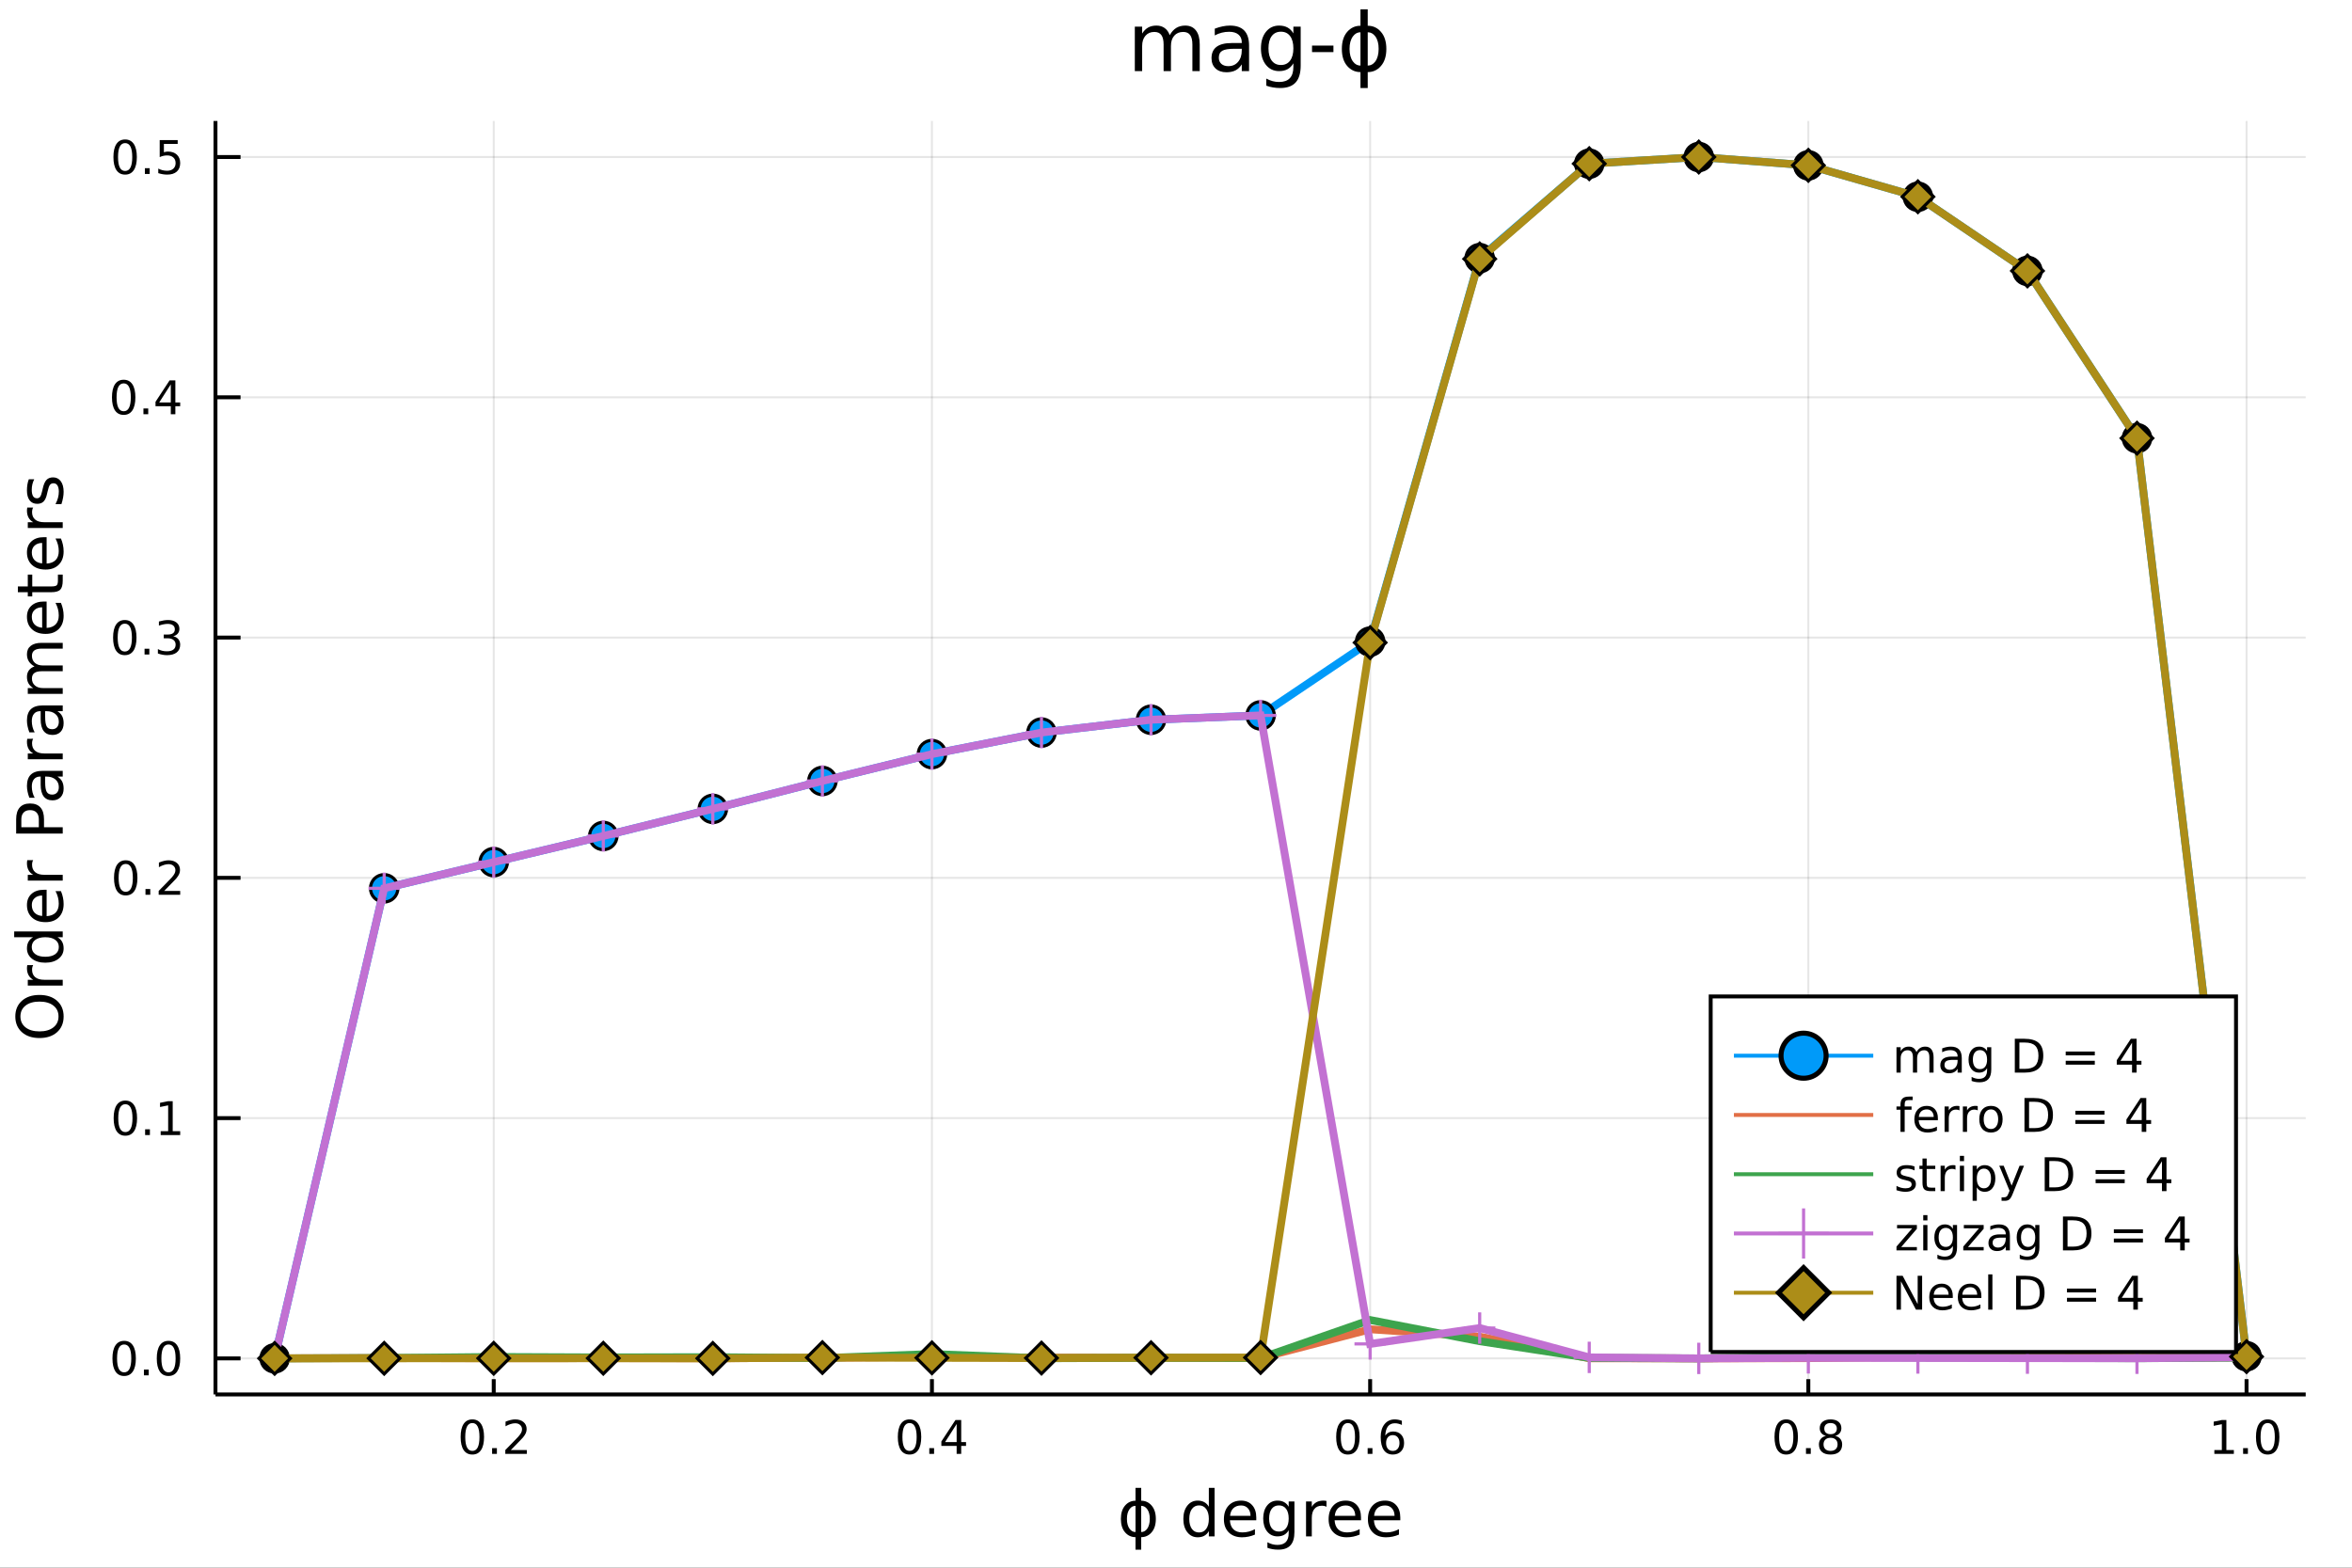 <?xml version="1.0" encoding="utf-8"?>
<svg xmlns="http://www.w3.org/2000/svg" xmlns:xlink="http://www.w3.org/1999/xlink" width="600" height="400" viewBox="0 0 2400 1600">
<rect x="0" y="0" width="2400" height="1600" fill="#333333" stroke="none"/>
<defs>
  <clipPath id="clip770">
    <rect x="0" y="0" width="2400" height="1600"/>
  </clipPath>
</defs>
<path clip-path="url(#clip770)" d="
M0 1600 L2400 1600 L2400 0 L0 0  Z
  " fill="#ffffff" fill-rule="evenodd" fill-opacity="1"/>
<defs>
  <clipPath id="clip771">
    <rect x="480" y="0" width="1681" height="1600"/>
  </clipPath>
</defs>
<path clip-path="url(#clip770)" d="
M219.866 1423.18 L2352.76 1423.18 L2352.76 123.472 L219.866 123.472  Z
  " fill="#ffffff" fill-rule="evenodd" fill-opacity="1"/>
<defs>
  <clipPath id="clip772">
    <rect x="219" y="123" width="2134" height="1301"/>
  </clipPath>
</defs>
<polyline clip-path="url(#clip772)" style="stroke:#000000; stroke-width:2; stroke-opacity:0.1; fill:none" points="
  503.804,1423.18 503.804,123.472 
  "/>
<polyline clip-path="url(#clip772)" style="stroke:#000000; stroke-width:2; stroke-opacity:0.1; fill:none" points="
  950.951,1423.18 950.951,123.472 
  "/>
<polyline clip-path="url(#clip772)" style="stroke:#000000; stroke-width:2; stroke-opacity:0.1; fill:none" points="
  1398.1,1423.18 1398.1,123.472 
  "/>
<polyline clip-path="url(#clip772)" style="stroke:#000000; stroke-width:2; stroke-opacity:0.1; fill:none" points="
  1845.24,1423.18 1845.24,123.472 
  "/>
<polyline clip-path="url(#clip772)" style="stroke:#000000; stroke-width:2; stroke-opacity:0.1; fill:none" points="
  2292.39,1423.18 2292.39,123.472 
  "/>
<polyline clip-path="url(#clip770)" style="stroke:#000000; stroke-width:4; stroke-opacity:1; fill:none" points="
  219.866,1423.18 2352.76,1423.18 
  "/>
<polyline clip-path="url(#clip770)" style="stroke:#000000; stroke-width:4; stroke-opacity:1; fill:none" points="
  503.804,1423.18 503.804,1407.58 
  "/>
<polyline clip-path="url(#clip770)" style="stroke:#000000; stroke-width:4; stroke-opacity:1; fill:none" points="
  950.951,1423.18 950.951,1407.58 
  "/>
<polyline clip-path="url(#clip770)" style="stroke:#000000; stroke-width:4; stroke-opacity:1; fill:none" points="
  1398.1,1423.18 1398.1,1407.58 
  "/>
<polyline clip-path="url(#clip770)" style="stroke:#000000; stroke-width:4; stroke-opacity:1; fill:none" points="
  1845.24,1423.18 1845.24,1407.58 
  "/>
<polyline clip-path="url(#clip770)" style="stroke:#000000; stroke-width:4; stroke-opacity:1; fill:none" points="
  2292.39,1423.18 2292.39,1407.58 
  "/>
<path clip-path="url(#clip770)" d="M 0 0 M481.987 1452.37 Q478.376 1452.37 476.548 1455.94 Q474.742 1459.48 474.742 1466.61 Q474.742 1473.71 476.548 1477.28 Q478.376 1480.82 481.987 1480.82 Q485.622 1480.82 487.427 1477.28 Q489.256 1473.71 489.256 1466.61 Q489.256 1459.48 487.427 1455.94 Q485.622 1452.37 481.987 1452.37 M481.987 1448.67 Q487.798 1448.67 490.853 1453.27 Q493.932 1457.86 493.932 1466.61 Q493.932 1475.33 490.853 1479.94 Q487.798 1484.52 481.987 1484.52 Q476.177 1484.52 473.099 1479.94 Q470.043 1475.33 470.043 1466.61 Q470.043 1457.86 473.099 1453.27 Q476.177 1448.67 481.987 1448.67 Z" fill="#000000" fill-rule="evenodd" fill-opacity="1" /><path clip-path="url(#clip770)" d="M 0 0 M502.149 1477.97 L507.034 1477.97 L507.034 1483.85 L502.149 1483.85 L502.149 1477.97 Z" fill="#000000" fill-rule="evenodd" fill-opacity="1" /><path clip-path="url(#clip770)" d="M 0 0 M521.246 1479.92 L537.566 1479.92 L537.566 1483.85 L515.621 1483.85 L515.621 1479.92 Q518.283 1477.16 522.867 1472.53 Q527.473 1467.88 528.654 1466.54 Q530.899 1464.01 531.779 1462.28 Q532.682 1460.52 532.682 1458.83 Q532.682 1456.07 530.737 1454.34 Q528.816 1452.6 525.714 1452.6 Q523.515 1452.6 521.061 1453.37 Q518.631 1454.13 515.853 1455.68 L515.853 1450.96 Q518.677 1449.82 521.131 1449.25 Q523.584 1448.67 525.621 1448.67 Q530.992 1448.67 534.186 1451.35 Q537.381 1454.04 537.381 1458.53 Q537.381 1460.66 536.57 1462.58 Q535.783 1464.48 533.677 1467.07 Q533.098 1467.74 529.996 1470.96 Q526.895 1474.15 521.246 1479.92 Z" fill="#000000" fill-rule="evenodd" fill-opacity="1" /><path clip-path="url(#clip770)" d="M 0 0 M928.092 1452.37 Q924.481 1452.37 922.653 1455.94 Q920.847 1459.48 920.847 1466.61 Q920.847 1473.71 922.653 1477.28 Q924.481 1480.82 928.092 1480.82 Q931.727 1480.82 933.532 1477.28 Q935.361 1473.71 935.361 1466.61 Q935.361 1459.48 933.532 1455.94 Q931.727 1452.37 928.092 1452.37 M928.092 1448.67 Q933.903 1448.67 936.958 1453.27 Q940.037 1457.86 940.037 1466.61 Q940.037 1475.33 936.958 1479.94 Q933.903 1484.52 928.092 1484.52 Q922.282 1484.52 919.204 1479.94 Q916.148 1475.33 916.148 1466.61 Q916.148 1457.86 919.204 1453.27 Q922.282 1448.67 928.092 1448.67 Z" fill="#000000" fill-rule="evenodd" fill-opacity="1" /><path clip-path="url(#clip770)" d="M 0 0 M948.254 1477.97 L953.139 1477.97 L953.139 1483.85 L948.254 1483.85 L948.254 1477.97 Z" fill="#000000" fill-rule="evenodd" fill-opacity="1" /><path clip-path="url(#clip770)" d="M 0 0 M976.171 1453.37 L964.365 1471.81 L976.171 1471.81 L976.171 1453.37 M974.944 1449.29 L980.824 1449.29 L980.824 1471.81 L985.754 1471.81 L985.754 1475.7 L980.824 1475.7 L980.824 1483.85 L976.171 1483.85 L976.171 1475.7 L960.569 1475.7 L960.569 1471.19 L974.944 1449.29 Z" fill="#000000" fill-rule="evenodd" fill-opacity="1" /><path clip-path="url(#clip770)" d="M 0 0 M1375.4 1452.37 Q1371.79 1452.37 1369.96 1455.94 Q1368.16 1459.48 1368.16 1466.61 Q1368.16 1473.71 1369.96 1477.28 Q1371.79 1480.82 1375.4 1480.82 Q1379.04 1480.82 1380.84 1477.28 Q1382.67 1473.71 1382.67 1466.61 Q1382.67 1459.48 1380.84 1455.94 Q1379.04 1452.37 1375.4 1452.37 M1375.4 1448.67 Q1381.21 1448.67 1384.27 1453.27 Q1387.35 1457.86 1387.35 1466.61 Q1387.35 1475.33 1384.27 1479.94 Q1381.21 1484.52 1375.4 1484.52 Q1369.59 1484.52 1366.51 1479.94 Q1363.46 1475.33 1363.46 1466.61 Q1363.46 1457.86 1366.51 1453.27 Q1369.59 1448.67 1375.4 1448.67 Z" fill="#000000" fill-rule="evenodd" fill-opacity="1" /><path clip-path="url(#clip770)" d="M 0 0 M1395.56 1477.97 L1400.45 1477.97 L1400.45 1483.85 L1395.56 1483.85 L1395.56 1477.97 Z" fill="#000000" fill-rule="evenodd" fill-opacity="1" /><path clip-path="url(#clip770)" d="M 0 0 M1421.21 1464.71 Q1418.06 1464.71 1416.21 1466.86 Q1414.38 1469.01 1414.38 1472.76 Q1414.38 1476.49 1416.21 1478.67 Q1418.06 1480.82 1421.21 1480.82 Q1424.36 1480.82 1426.19 1478.67 Q1428.04 1476.49 1428.04 1472.76 Q1428.04 1469.01 1426.19 1466.86 Q1424.36 1464.71 1421.21 1464.71 M1430.49 1450.06 L1430.49 1454.31 Q1428.73 1453.48 1426.93 1453.04 Q1425.15 1452.6 1423.39 1452.6 Q1418.76 1452.6 1416.3 1455.73 Q1413.87 1458.85 1413.53 1465.17 Q1414.89 1463.16 1416.95 1462.09 Q1419.01 1461 1421.49 1461 Q1426.7 1461 1429.71 1464.18 Q1432.74 1467.32 1432.74 1472.76 Q1432.74 1478.09 1429.59 1481.31 Q1426.44 1484.52 1421.21 1484.52 Q1415.22 1484.52 1412.04 1479.94 Q1408.87 1475.33 1408.87 1466.61 Q1408.87 1458.41 1412.76 1453.55 Q1416.65 1448.67 1423.2 1448.67 Q1424.96 1448.67 1426.74 1449.01 Q1428.55 1449.36 1430.49 1450.06 Z" fill="#000000" fill-rule="evenodd" fill-opacity="1" /><path clip-path="url(#clip770)" d="M 0 0 M1822.68 1452.37 Q1819.06 1452.37 1817.24 1455.94 Q1815.43 1459.48 1815.43 1466.61 Q1815.43 1473.71 1817.24 1477.28 Q1819.06 1480.82 1822.68 1480.82 Q1826.31 1480.82 1828.11 1477.28 Q1829.94 1473.71 1829.94 1466.61 Q1829.94 1459.48 1828.11 1455.94 Q1826.31 1452.37 1822.68 1452.37 M1822.68 1448.67 Q1828.49 1448.67 1831.54 1453.27 Q1834.62 1457.86 1834.62 1466.61 Q1834.62 1475.33 1831.54 1479.94 Q1828.49 1484.52 1822.68 1484.52 Q1816.86 1484.52 1813.79 1479.94 Q1810.73 1475.33 1810.73 1466.61 Q1810.73 1457.86 1813.79 1453.27 Q1816.86 1448.67 1822.68 1448.67 Z" fill="#000000" fill-rule="evenodd" fill-opacity="1" /><path clip-path="url(#clip770)" d="M 0 0 M1842.84 1477.97 L1847.72 1477.97 L1847.72 1483.85 L1842.84 1483.85 L1842.84 1477.97 Z" fill="#000000" fill-rule="evenodd" fill-opacity="1" /><path clip-path="url(#clip770)" d="M 0 0 M1867.91 1467.44 Q1864.57 1467.44 1862.65 1469.22 Q1860.75 1471 1860.75 1474.13 Q1860.75 1477.25 1862.65 1479.04 Q1864.57 1480.82 1867.91 1480.82 Q1871.24 1480.82 1873.16 1479.04 Q1875.08 1477.23 1875.08 1474.13 Q1875.08 1471 1873.16 1469.22 Q1871.26 1467.44 1867.91 1467.44 M1863.23 1465.45 Q1860.22 1464.71 1858.53 1462.65 Q1856.86 1460.59 1856.86 1457.63 Q1856.86 1453.48 1859.8 1451.07 Q1862.77 1448.67 1867.91 1448.67 Q1873.07 1448.67 1876.01 1451.07 Q1878.95 1453.48 1878.95 1457.63 Q1878.95 1460.59 1877.26 1462.65 Q1875.59 1464.71 1872.61 1465.45 Q1875.99 1466.24 1877.86 1468.53 Q1879.76 1470.82 1879.76 1474.13 Q1879.76 1479.15 1876.68 1481.84 Q1873.62 1484.52 1867.91 1484.52 Q1862.19 1484.52 1859.11 1481.84 Q1856.05 1479.15 1856.05 1474.13 Q1856.05 1470.82 1857.95 1468.53 Q1859.85 1466.24 1863.23 1465.45 M1861.52 1458.06 Q1861.52 1460.75 1863.18 1462.25 Q1864.87 1463.76 1867.91 1463.76 Q1870.92 1463.76 1872.61 1462.25 Q1874.32 1460.75 1874.32 1458.06 Q1874.32 1455.38 1872.61 1453.88 Q1870.92 1452.37 1867.91 1452.37 Q1864.87 1452.37 1863.18 1453.88 Q1861.52 1455.38 1861.52 1458.06 Z" fill="#000000" fill-rule="evenodd" fill-opacity="1" /><path clip-path="url(#clip770)" d="M 0 0 M2259.54 1479.92 L2267.18 1479.92 L2267.18 1453.55 L2258.87 1455.22 L2258.87 1450.96 L2267.14 1449.29 L2271.81 1449.29 L2271.81 1479.92 L2279.45 1479.92 L2279.45 1483.85 L2259.54 1483.85 L2259.54 1479.92 Z" fill="#000000" fill-rule="evenodd" fill-opacity="1" /><path clip-path="url(#clip770)" d="M 0 0 M2288.9 1477.97 L2293.78 1477.97 L2293.78 1483.85 L2288.9 1483.85 L2288.9 1477.97 Z" fill="#000000" fill-rule="evenodd" fill-opacity="1" /><path clip-path="url(#clip770)" d="M 0 0 M2313.97 1452.37 Q2310.35 1452.37 2308.53 1455.94 Q2306.72 1459.48 2306.72 1466.61 Q2306.72 1473.71 2308.53 1477.28 Q2310.35 1480.82 2313.97 1480.82 Q2317.6 1480.82 2319.4 1477.28 Q2321.23 1473.71 2321.23 1466.61 Q2321.23 1459.48 2319.4 1455.94 Q2317.6 1452.37 2313.97 1452.37 M2313.97 1448.67 Q2319.78 1448.67 2322.83 1453.27 Q2325.91 1457.86 2325.91 1466.61 Q2325.91 1475.33 2322.83 1479.94 Q2319.78 1484.52 2313.97 1484.52 Q2308.15 1484.52 2305.08 1479.94 Q2302.02 1475.33 2302.02 1466.61 Q2302.02 1457.86 2305.08 1453.27 Q2308.15 1448.67 2313.97 1448.67 Z" fill="#000000" fill-rule="evenodd" fill-opacity="1" /><path clip-path="url(#clip770)" d="M 0 0 M1164.5 1518.52 L1164.5 1531.66 Q1170.84 1531.66 1175.07 1536.53 Q1179.43 1541.5 1179.43 1550.25 Q1179.43 1559 1175.07 1563.97 Q1170.84 1568.84 1164.5 1568.84 L1164.5 1581.6 L1158.68 1581.6 L1158.68 1568.84 Q1152.34 1568.84 1148.08 1563.97 Q1143.75 1559 1143.75 1550.25 Q1143.75 1541.5 1148.08 1536.53 Q1152.34 1531.66 1158.68 1531.66 L1158.68 1518.52 L1164.5 1518.52 M1164.5 1563.62 Q1168.1 1563.62 1170.55 1560.34 Q1173.22 1556.68 1173.26 1550.25 Q1173.29 1543.89 1170.55 1540.16 Q1168.1 1536.88 1164.5 1536.88 L1164.5 1563.62 M1158.68 1563.62 L1158.68 1536.88 Q1155.08 1536.88 1152.66 1540.16 Q1149.89 1543.89 1149.93 1550.25 Q1149.96 1556.68 1152.66 1560.34 Q1155.08 1563.62 1158.68 1563.62 Z" fill="#000000" fill-rule="evenodd" fill-opacity="1" /><path clip-path="url(#clip770)" d="M 0 0 M1233.51 1537.81 L1233.51 1518.52 L1239.36 1518.52 L1239.36 1568.04 L1233.51 1568.04 L1233.51 1562.7 Q1231.66 1565.88 1228.83 1567.44 Q1226.03 1568.97 1222.08 1568.97 Q1215.62 1568.97 1211.55 1563.81 Q1207.5 1558.65 1207.5 1550.25 Q1207.5 1541.85 1211.55 1536.69 Q1215.62 1531.54 1222.08 1531.54 Q1226.03 1531.54 1228.83 1533.1 Q1231.66 1534.62 1233.51 1537.81 M1213.55 1550.25 Q1213.55 1556.71 1216.19 1560.4 Q1218.87 1564.07 1223.51 1564.07 Q1228.16 1564.07 1230.83 1560.4 Q1233.51 1556.71 1233.51 1550.25 Q1233.51 1543.79 1230.83 1540.13 Q1228.16 1536.44 1223.51 1536.44 Q1218.87 1536.44 1216.19 1540.13 Q1213.55 1543.79 1213.55 1550.25 Z" fill="#000000" fill-rule="evenodd" fill-opacity="1" /><path clip-path="url(#clip770)" d="M 0 0 M1281.92 1548.76 L1281.92 1551.62 L1254.99 1551.62 Q1255.37 1557.67 1258.62 1560.85 Q1261.9 1564 1267.72 1564 Q1271.1 1564 1274.25 1563.17 Q1277.43 1562.35 1280.55 1560.69 L1280.55 1566.23 Q1277.4 1567.57 1274.09 1568.27 Q1270.78 1568.97 1267.37 1568.97 Q1258.84 1568.97 1253.85 1564 Q1248.88 1559.04 1248.88 1550.57 Q1248.88 1541.82 1253.59 1536.69 Q1258.33 1531.54 1266.35 1531.54 Q1273.55 1531.54 1277.72 1536.18 Q1281.92 1540.8 1281.92 1548.76 M1276.06 1547.04 Q1276 1542.23 1273.36 1539.37 Q1270.75 1536.5 1266.42 1536.5 Q1261.52 1536.5 1258.56 1539.27 Q1255.63 1542.04 1255.18 1547.07 L1276.06 1547.04 Z" fill="#000000" fill-rule="evenodd" fill-opacity="1" /><path clip-path="url(#clip770)" d="M 0 0 M1314.99 1549.81 Q1314.99 1543.44 1312.35 1539.94 Q1309.74 1536.44 1304.99 1536.44 Q1300.28 1536.44 1297.64 1539.94 Q1295.03 1543.44 1295.03 1549.81 Q1295.03 1556.14 1297.64 1559.64 Q1300.28 1563.14 1304.99 1563.14 Q1309.74 1563.14 1312.35 1559.64 Q1314.99 1556.14 1314.99 1549.81 M1320.85 1563.62 Q1320.85 1572.72 1316.8 1577.15 Q1312.76 1581.6 1304.42 1581.6 Q1301.33 1581.6 1298.6 1581.13 Q1295.86 1580.68 1293.28 1579.72 L1293.28 1574.03 Q1295.86 1575.43 1298.37 1576.1 Q1300.89 1576.76 1303.5 1576.76 Q1309.26 1576.76 1312.12 1573.74 Q1314.99 1570.75 1314.99 1564.67 L1314.99 1561.77 Q1313.17 1564.92 1310.34 1566.48 Q1307.51 1568.04 1303.56 1568.04 Q1297.01 1568.04 1293 1563.05 Q1288.98 1558.05 1288.98 1549.81 Q1288.98 1541.53 1293 1536.53 Q1297.01 1531.54 1303.56 1531.54 Q1307.51 1531.54 1310.34 1533.1 Q1313.17 1534.66 1314.99 1537.81 L1314.99 1532.4 L1320.85 1532.4 L1320.85 1563.62 Z" fill="#000000" fill-rule="evenodd" fill-opacity="1" /><path clip-path="url(#clip770)" d="M 0 0 M1353.56 1537.87 Q1352.58 1537.3 1351.4 1537.04 Q1350.25 1536.76 1348.85 1536.76 Q1343.89 1536.76 1341.22 1540 Q1338.57 1543.22 1338.57 1549.27 L1338.57 1568.04 L1332.69 1568.04 L1332.69 1532.4 L1338.57 1532.4 L1338.57 1537.93 Q1340.42 1534.69 1343.38 1533.13 Q1346.34 1531.54 1350.57 1531.54 Q1351.18 1531.54 1351.91 1531.63 Q1352.64 1531.7 1353.53 1531.85 L1353.56 1537.87 Z" fill="#000000" fill-rule="evenodd" fill-opacity="1" /><path clip-path="url(#clip770)" d="M 0 0 M1388.77 1548.76 L1388.77 1551.62 L1361.84 1551.62 Q1362.22 1557.67 1365.47 1560.85 Q1368.75 1564 1374.57 1564 Q1377.95 1564 1381.1 1563.17 Q1384.28 1562.35 1387.4 1560.69 L1387.4 1566.23 Q1384.25 1567.57 1380.94 1568.27 Q1377.63 1568.97 1374.22 1568.97 Q1365.69 1568.97 1360.69 1564 Q1355.73 1559.04 1355.73 1550.57 Q1355.73 1541.82 1360.44 1536.69 Q1365.18 1531.54 1373.2 1531.54 Q1380.4 1531.54 1384.57 1536.18 Q1388.77 1540.8 1388.77 1548.76 M1382.91 1547.04 Q1382.85 1542.23 1380.21 1539.37 Q1377.6 1536.5 1373.27 1536.5 Q1368.37 1536.5 1365.4 1539.27 Q1362.48 1542.04 1362.03 1547.07 L1382.91 1547.04 Z" fill="#000000" fill-rule="evenodd" fill-opacity="1" /><path clip-path="url(#clip770)" d="M 0 0 M1428.87 1548.76 L1428.87 1551.62 L1401.94 1551.62 Q1402.33 1557.67 1405.57 1560.85 Q1408.85 1564 1414.68 1564 Q1418.05 1564 1421.2 1563.17 Q1424.38 1562.35 1427.5 1560.69 L1427.5 1566.23 Q1424.35 1567.57 1421.04 1568.27 Q1417.73 1568.97 1414.33 1568.97 Q1405.8 1568.97 1400.8 1564 Q1395.83 1559.04 1395.83 1550.57 Q1395.83 1541.82 1400.54 1536.69 Q1405.29 1531.54 1413.31 1531.54 Q1420.5 1531.54 1424.67 1536.18 Q1428.87 1540.8 1428.87 1548.76 M1423.01 1547.04 Q1422.95 1542.23 1420.31 1539.37 Q1417.7 1536.5 1413.37 1536.5 Q1408.47 1536.5 1405.51 1539.27 Q1402.58 1542.04 1402.14 1547.07 L1423.01 1547.04 Z" fill="#000000" fill-rule="evenodd" fill-opacity="1" /><polyline clip-path="url(#clip772)" style="stroke:#000000; stroke-width:2; stroke-opacity:0.1; fill:none" points="
  219.866,1386.4 2352.76,1386.4 
  "/>
<polyline clip-path="url(#clip772)" style="stroke:#000000; stroke-width:2; stroke-opacity:0.1; fill:none" points="
  219.866,1141.17 2352.76,1141.17 
  "/>
<polyline clip-path="url(#clip772)" style="stroke:#000000; stroke-width:2; stroke-opacity:0.1; fill:none" points="
  219.866,895.94 2352.76,895.94 
  "/>
<polyline clip-path="url(#clip772)" style="stroke:#000000; stroke-width:2; stroke-opacity:0.1; fill:none" points="
  219.866,650.712 2352.76,650.712 
  "/>
<polyline clip-path="url(#clip772)" style="stroke:#000000; stroke-width:2; stroke-opacity:0.1; fill:none" points="
  219.866,405.484 2352.76,405.484 
  "/>
<polyline clip-path="url(#clip772)" style="stroke:#000000; stroke-width:2; stroke-opacity:0.1; fill:none" points="
  219.866,160.256 2352.76,160.256 
  "/>
<polyline clip-path="url(#clip770)" style="stroke:#000000; stroke-width:4; stroke-opacity:1; fill:none" points="
  219.866,1423.18 219.866,123.472 
  "/>
<polyline clip-path="url(#clip770)" style="stroke:#000000; stroke-width:4; stroke-opacity:1; fill:none" points="
  219.866,1386.4 245.461,1386.4 
  "/>
<polyline clip-path="url(#clip770)" style="stroke:#000000; stroke-width:4; stroke-opacity:1; fill:none" points="
  219.866,1141.17 245.461,1141.17 
  "/>
<polyline clip-path="url(#clip770)" style="stroke:#000000; stroke-width:4; stroke-opacity:1; fill:none" points="
  219.866,895.94 245.461,895.94 
  "/>
<polyline clip-path="url(#clip770)" style="stroke:#000000; stroke-width:4; stroke-opacity:1; fill:none" points="
  219.866,650.712 245.461,650.712 
  "/>
<polyline clip-path="url(#clip770)" style="stroke:#000000; stroke-width:4; stroke-opacity:1; fill:none" points="
  219.866,405.484 245.461,405.484 
  "/>
<polyline clip-path="url(#clip770)" style="stroke:#000000; stroke-width:4; stroke-opacity:1; fill:none" points="
  219.866,160.256 245.461,160.256 
  "/>
<path clip-path="url(#clip770)" d="M 0 0 M126.691 1372.19 Q123.08 1372.19 121.251 1375.76 Q119.445 1379.3 119.445 1386.43 Q119.445 1393.54 121.251 1397.1 Q123.08 1400.64 126.691 1400.64 Q130.325 1400.64 132.13 1397.1 Q133.959 1393.54 133.959 1386.43 Q133.959 1379.3 132.13 1375.76 Q130.325 1372.19 126.691 1372.19 M126.691 1368.49 Q132.501 1368.49 135.556 1373.1 Q138.635 1377.68 138.635 1386.43 Q138.635 1395.16 135.556 1399.76 Q132.501 1404.35 126.691 1404.35 Q120.88 1404.35 117.802 1399.76 Q114.746 1395.16 114.746 1386.43 Q114.746 1377.68 117.802 1373.1 Q120.88 1368.49 126.691 1368.49 Z" fill="#000000" fill-rule="evenodd" fill-opacity="1" /><path clip-path="url(#clip770)" d="M 0 0 M146.853 1397.8 L151.737 1397.8 L151.737 1403.68 L146.853 1403.68 L146.853 1397.8 Z" fill="#000000" fill-rule="evenodd" fill-opacity="1" /><path clip-path="url(#clip770)" d="M 0 0 M171.922 1372.19 Q168.311 1372.19 166.482 1375.76 Q164.677 1379.3 164.677 1386.43 Q164.677 1393.54 166.482 1397.1 Q168.311 1400.64 171.922 1400.64 Q175.556 1400.64 177.362 1397.1 Q179.19 1393.54 179.19 1386.43 Q179.19 1379.3 177.362 1375.76 Q175.556 1372.19 171.922 1372.19 M171.922 1368.49 Q177.732 1368.49 180.788 1373.1 Q183.866 1377.68 183.866 1386.43 Q183.866 1395.16 180.788 1399.76 Q177.732 1404.35 171.922 1404.35 Q166.112 1404.35 163.033 1399.76 Q159.978 1395.16 159.978 1386.43 Q159.978 1377.68 163.033 1373.1 Q166.112 1368.49 171.922 1368.49 Z" fill="#000000" fill-rule="evenodd" fill-opacity="1" /><path clip-path="url(#clip770)" d="M 0 0 M127.917 1126.97 Q124.306 1126.97 122.478 1130.53 Q120.672 1134.07 120.672 1141.2 Q120.672 1148.31 122.478 1151.87 Q124.306 1155.42 127.917 1155.42 Q131.552 1155.42 133.357 1151.87 Q135.186 1148.31 135.186 1141.2 Q135.186 1134.07 133.357 1130.53 Q131.552 1126.97 127.917 1126.97 M127.917 1123.26 Q133.728 1123.26 136.783 1127.87 Q139.862 1132.45 139.862 1141.2 Q139.862 1149.93 136.783 1154.54 Q133.728 1159.12 127.917 1159.12 Q122.107 1159.12 119.029 1154.54 Q115.973 1149.93 115.973 1141.2 Q115.973 1132.45 119.029 1127.87 Q122.107 1123.26 127.917 1123.26 Z" fill="#000000" fill-rule="evenodd" fill-opacity="1" /><path clip-path="url(#clip770)" d="M 0 0 M148.079 1152.57 L152.964 1152.57 L152.964 1158.45 L148.079 1158.45 L148.079 1152.57 Z" fill="#000000" fill-rule="evenodd" fill-opacity="1" /><path clip-path="url(#clip770)" d="M 0 0 M163.959 1154.51 L171.598 1154.51 L171.598 1128.15 L163.288 1129.81 L163.288 1125.55 L171.552 1123.89 L176.227 1123.89 L176.227 1154.51 L183.866 1154.51 L183.866 1158.45 L163.959 1158.45 L163.959 1154.51 Z" fill="#000000" fill-rule="evenodd" fill-opacity="1" /><path clip-path="url(#clip770)" d="M 0 0 M128.288 881.739 Q124.677 881.739 122.848 885.304 Q121.043 888.845 121.043 895.975 Q121.043 903.081 122.848 906.646 Q124.677 910.188 128.288 910.188 Q131.922 910.188 133.728 906.646 Q135.556 903.081 135.556 895.975 Q135.556 888.845 133.728 885.304 Q131.922 881.739 128.288 881.739 M128.288 878.035 Q134.098 878.035 137.154 882.642 Q140.232 887.225 140.232 895.975 Q140.232 904.702 137.154 909.308 Q134.098 913.891 128.288 913.891 Q122.478 913.891 119.399 909.308 Q116.343 904.702 116.343 895.975 Q116.343 887.225 119.399 882.642 Q122.478 878.035 128.288 878.035 Z" fill="#000000" fill-rule="evenodd" fill-opacity="1" /><path clip-path="url(#clip770)" d="M 0 0 M148.45 907.341 L153.334 907.341 L153.334 913.22 L148.45 913.22 L148.45 907.341 Z" fill="#000000" fill-rule="evenodd" fill-opacity="1" /><path clip-path="url(#clip770)" d="M 0 0 M167.547 909.285 L183.866 909.285 L183.866 913.22 L161.922 913.22 L161.922 909.285 Q164.584 906.53 169.167 901.901 Q173.774 897.248 174.954 895.905 Q177.2 893.382 178.079 891.646 Q178.982 889.887 178.982 888.197 Q178.982 885.443 177.038 883.706 Q175.116 881.97 172.014 881.97 Q169.815 881.97 167.362 882.734 Q164.931 883.498 162.153 885.049 L162.153 880.327 Q164.977 879.193 167.431 878.614 Q169.885 878.035 171.922 878.035 Q177.292 878.035 180.487 880.72 Q183.681 883.405 183.681 887.896 Q183.681 890.026 182.871 891.947 Q182.084 893.845 179.977 896.438 Q179.399 897.109 176.297 900.327 Q173.195 903.521 167.547 909.285 Z" fill="#000000" fill-rule="evenodd" fill-opacity="1" /><path clip-path="url(#clip770)" d="M 0 0 M127.339 636.511 Q123.728 636.511 121.899 640.076 Q120.093 643.617 120.093 650.747 Q120.093 657.853 121.899 661.418 Q123.728 664.96 127.339 664.96 Q130.973 664.96 132.779 661.418 Q134.607 657.853 134.607 650.747 Q134.607 643.617 132.779 640.076 Q130.973 636.511 127.339 636.511 M127.339 632.807 Q133.149 632.807 136.204 637.414 Q139.283 641.997 139.283 650.747 Q139.283 659.474 136.204 664.08 Q133.149 668.663 127.339 668.663 Q121.529 668.663 118.45 664.08 Q115.394 659.474 115.394 650.747 Q115.394 641.997 118.45 637.414 Q121.529 632.807 127.339 632.807 Z" fill="#000000" fill-rule="evenodd" fill-opacity="1" /><path clip-path="url(#clip770)" d="M 0 0 M147.501 662.113 L152.385 662.113 L152.385 667.992 L147.501 667.992 L147.501 662.113 Z" fill="#000000" fill-rule="evenodd" fill-opacity="1" /><path clip-path="url(#clip770)" d="M 0 0 M176.737 649.358 Q180.093 650.076 181.968 652.344 Q183.866 654.613 183.866 657.946 Q183.866 663.062 180.348 665.863 Q176.829 668.663 170.348 668.663 Q168.172 668.663 165.857 668.224 Q163.565 667.807 161.112 666.951 L161.112 662.437 Q163.056 663.571 165.371 664.15 Q167.686 664.728 170.209 664.728 Q174.607 664.728 176.899 662.992 Q179.214 661.256 179.214 657.946 Q179.214 654.89 177.061 653.177 Q174.931 651.441 171.112 651.441 L167.084 651.441 L167.084 647.599 L171.297 647.599 Q174.746 647.599 176.575 646.233 Q178.403 644.844 178.403 642.252 Q178.403 639.59 176.505 638.178 Q174.63 636.742 171.112 636.742 Q169.19 636.742 166.991 637.159 Q164.792 637.576 162.153 638.455 L162.153 634.289 Q164.815 633.548 167.13 633.178 Q169.468 632.807 171.528 632.807 Q176.852 632.807 179.954 635.238 Q183.056 637.645 183.056 641.765 Q183.056 644.636 181.413 646.627 Q179.769 648.594 176.737 649.358 Z" fill="#000000" fill-rule="evenodd" fill-opacity="1" /><path clip-path="url(#clip770)" d="M 0 0 M126.205 391.283 Q122.593 391.283 120.765 394.848 Q118.959 398.389 118.959 405.519 Q118.959 412.625 120.765 416.19 Q122.593 419.732 126.205 419.732 Q129.839 419.732 131.644 416.19 Q133.473 412.625 133.473 405.519 Q133.473 398.389 131.644 394.848 Q129.839 391.283 126.205 391.283 M126.205 387.579 Q132.015 387.579 135.07 392.186 Q138.149 396.769 138.149 405.519 Q138.149 414.246 135.07 418.852 Q132.015 423.436 126.205 423.436 Q120.394 423.436 117.316 418.852 Q114.26 414.246 114.26 405.519 Q114.26 396.769 117.316 392.186 Q120.394 387.579 126.205 387.579 Z" fill="#000000" fill-rule="evenodd" fill-opacity="1" /><path clip-path="url(#clip770)" d="M 0 0 M146.366 416.885 L151.251 416.885 L151.251 422.764 L146.366 422.764 L146.366 416.885 Z" fill="#000000" fill-rule="evenodd" fill-opacity="1" /><path clip-path="url(#clip770)" d="M 0 0 M174.283 392.278 L162.477 410.727 L174.283 410.727 L174.283 392.278 M173.056 388.204 L178.936 388.204 L178.936 410.727 L183.866 410.727 L183.866 414.616 L178.936 414.616 L178.936 422.764 L174.283 422.764 L174.283 414.616 L158.681 414.616 L158.681 410.102 L173.056 388.204 Z" fill="#000000" fill-rule="evenodd" fill-opacity="1" /><path clip-path="url(#clip770)" d="M 0 0 M127.686 146.055 Q124.075 146.055 122.246 149.62 Q120.441 153.161 120.441 160.291 Q120.441 167.397 122.246 170.962 Q124.075 174.504 127.686 174.504 Q131.32 174.504 133.126 170.962 Q134.954 167.397 134.954 160.291 Q134.954 153.161 133.126 149.62 Q131.32 146.055 127.686 146.055 M127.686 142.351 Q133.496 142.351 136.552 146.958 Q139.63 151.541 139.63 160.291 Q139.63 169.018 136.552 173.624 Q133.496 178.208 127.686 178.208 Q121.876 178.208 118.797 173.624 Q115.742 169.018 115.742 160.291 Q115.742 151.541 118.797 146.958 Q121.876 142.351 127.686 142.351 Z" fill="#000000" fill-rule="evenodd" fill-opacity="1" /><path clip-path="url(#clip770)" d="M 0 0 M147.848 171.657 L152.732 171.657 L152.732 177.536 L147.848 177.536 L147.848 171.657 Z" fill="#000000" fill-rule="evenodd" fill-opacity="1" /><path clip-path="url(#clip770)" d="M 0 0 M162.964 142.976 L181.32 142.976 L181.32 146.911 L167.246 146.911 L167.246 155.384 Q168.264 155.036 169.283 154.874 Q170.302 154.689 171.32 154.689 Q177.107 154.689 180.487 157.86 Q183.866 161.032 183.866 166.448 Q183.866 172.027 180.394 175.129 Q176.922 178.208 170.602 178.208 Q168.427 178.208 166.158 177.837 Q163.913 177.467 161.505 176.726 L161.505 172.027 Q163.589 173.161 165.811 173.717 Q168.033 174.272 170.51 174.272 Q174.514 174.272 176.852 172.166 Q179.19 170.059 179.19 166.448 Q179.19 162.837 176.852 160.731 Q174.514 158.624 170.51 158.624 Q168.635 158.624 166.76 159.041 Q164.908 159.458 162.964 160.337 L162.964 142.976 Z" fill="#000000" fill-rule="evenodd" fill-opacity="1" /><path clip-path="url(#clip770)" d="M 0 0 M20.845 1037.41 Q20.845 1044.41 26.064 1048.55 Q31.284 1052.65 40.292 1052.65 Q49.267 1052.65 54.487 1048.55 Q59.707 1044.41 59.707 1037.41 Q59.707 1030.41 54.487 1026.33 Q49.267 1022.23 40.292 1022.23 Q31.284 1022.23 26.064 1026.33 Q20.845 1030.41 20.845 1037.41 M15.625 1037.41 Q15.625 1027.41 22.341 1021.43 Q29.025 1015.45 40.292 1015.45 Q51.527 1015.45 58.243 1021.43 Q64.927 1027.41 64.927 1037.41 Q64.927 1047.43 58.243 1053.45 Q51.559 1059.43 40.292 1059.43 Q29.025 1059.43 22.341 1053.45 Q15.625 1047.43 15.625 1037.41 Z" fill="#000000" fill-rule="evenodd" fill-opacity="1" /><path clip-path="url(#clip770)" d="M 0 0 M33.831 984.986 Q33.258 985.972 33.003 987.15 Q32.717 988.296 32.717 989.696 Q32.717 994.662 35.963 997.335 Q39.178 999.977 45.225 999.977 L64.004 999.977 L64.004 1005.87 L28.356 1005.87 L28.356 999.977 L33.894 999.977 Q30.648 998.131 29.088 995.171 Q27.497 992.211 27.497 987.978 Q27.497 987.373 27.592 986.641 Q27.656 985.909 27.815 985.018 L33.831 984.986 Z" fill="#000000" fill-rule="evenodd" fill-opacity="1" /><path clip-path="url(#clip770)" d="M 0 0 M33.767 956.531 L14.479 956.531 L14.479 950.675 L64.004 950.675 L64.004 956.531 L58.657 956.531 Q61.84 958.377 63.399 961.21 Q64.927 964.011 64.927 967.957 Q64.927 974.419 59.771 978.493 Q54.615 982.535 46.212 982.535 Q37.809 982.535 32.653 978.493 Q27.497 974.419 27.497 967.957 Q27.497 964.011 29.056 961.21 Q30.584 958.377 33.767 956.531 M46.212 976.488 Q52.673 976.488 56.365 973.846 Q60.026 971.172 60.026 966.525 Q60.026 961.878 56.365 959.205 Q52.673 956.531 46.212 956.531 Q39.751 956.531 36.09 959.205 Q32.398 961.878 32.398 966.525 Q32.398 971.172 36.09 973.846 Q39.751 976.488 46.212 976.488 Z" fill="#000000" fill-rule="evenodd" fill-opacity="1" /><path clip-path="url(#clip770)" d="M 0 0 M44.716 908.12 L47.581 908.12 L47.581 935.047 Q53.628 934.665 56.811 931.418 Q59.962 928.14 59.962 922.315 Q59.962 918.942 59.134 915.79 Q58.307 912.608 56.652 909.488 L62.19 909.488 Q63.527 912.639 64.227 915.95 Q64.927 919.26 64.927 922.665 Q64.927 931.196 59.962 936.193 Q54.997 941.158 46.53 941.158 Q37.777 941.158 32.653 936.447 Q27.497 931.705 27.497 923.684 Q27.497 916.491 32.144 912.321 Q36.759 908.12 44.716 908.12 M42.997 913.976 Q38.191 914.04 35.327 916.682 Q32.462 919.292 32.462 923.62 Q32.462 928.522 35.231 931.482 Q38 934.41 43.029 934.856 L42.997 913.976 Z" fill="#000000" fill-rule="evenodd" fill-opacity="1" /><path clip-path="url(#clip770)" d="M 0 0 M33.831 877.851 Q33.258 878.838 33.003 880.015 Q32.717 881.161 32.717 882.562 Q32.717 887.527 35.963 890.2 Q39.178 892.842 45.225 892.842 L64.004 892.842 L64.004 898.73 L28.356 898.73 L28.356 892.842 L33.894 892.842 Q30.648 890.996 29.088 888.036 Q27.497 885.076 27.497 880.843 Q27.497 880.238 27.592 879.506 Q27.656 878.774 27.815 877.883 L33.831 877.851 Z" fill="#000000" fill-rule="evenodd" fill-opacity="1" /><path clip-path="url(#clip770)" d="M 0 0 M21.768 844.304 L39.623 844.304 L39.623 836.219 Q39.623 831.731 37.3 829.281 Q34.977 826.83 30.68 826.83 Q26.415 826.83 24.091 829.281 Q21.768 831.731 21.768 836.219 L21.768 844.304 M16.484 850.733 L16.484 836.219 Q16.484 828.23 20.113 824.156 Q23.709 820.05 30.68 820.05 Q37.714 820.05 41.31 824.156 Q44.907 828.23 44.907 836.219 L44.907 844.304 L64.004 844.304 L64.004 850.733 L16.484 850.733 Z" fill="#000000" fill-rule="evenodd" fill-opacity="1" /><path clip-path="url(#clip770)" d="M 0 0 M46.085 798.407 Q46.085 805.505 47.708 808.242 Q49.331 810.979 53.246 810.979 Q56.365 810.979 58.211 808.942 Q60.026 806.873 60.026 803.34 Q60.026 798.471 56.588 795.542 Q53.119 792.582 47.39 792.582 L46.085 792.582 L46.085 798.407 M43.666 786.726 L64.004 786.726 L64.004 792.582 L58.593 792.582 Q61.84 794.587 63.399 797.579 Q64.927 800.571 64.927 804.9 Q64.927 810.374 61.872 813.621 Q58.784 816.836 53.628 816.836 Q47.612 816.836 44.557 812.825 Q41.501 808.783 41.501 800.794 L41.501 792.582 L40.928 792.582 Q36.886 792.582 34.69 795.256 Q32.462 797.898 32.462 802.704 Q32.462 805.759 33.194 808.656 Q33.926 811.552 35.39 814.226 L29.98 814.226 Q28.738 811.011 28.133 807.987 Q27.497 804.964 27.497 802.099 Q27.497 794.365 31.507 790.545 Q35.518 786.726 43.666 786.726 Z" fill="#000000" fill-rule="evenodd" fill-opacity="1" /><path clip-path="url(#clip770)" d="M 0 0 M33.831 754.006 Q33.258 754.993 33.003 756.17 Q32.717 757.316 32.717 758.717 Q32.717 763.682 35.963 766.356 Q39.178 768.997 45.225 768.997 L64.004 768.997 L64.004 774.886 L28.356 774.886 L28.356 768.997 L33.894 768.997 Q30.648 767.151 29.088 764.191 Q27.497 761.231 27.497 756.998 Q27.497 756.393 27.592 755.661 Q27.656 754.929 27.815 754.038 L33.831 754.006 Z" fill="#000000" fill-rule="evenodd" fill-opacity="1" /><path clip-path="url(#clip770)" d="M 0 0 M46.085 731.662 Q46.085 738.76 47.708 741.497 Q49.331 744.235 53.246 744.235 Q56.365 744.235 58.211 742.198 Q60.026 740.129 60.026 736.596 Q60.026 731.726 56.588 728.798 Q53.119 725.838 47.39 725.838 L46.085 725.838 L46.085 731.662 M43.666 719.981 L64.004 719.981 L64.004 725.838 L58.593 725.838 Q61.84 727.843 63.399 730.835 Q64.927 733.827 64.927 738.155 Q64.927 743.63 61.872 746.876 Q58.784 750.091 53.628 750.091 Q47.612 750.091 44.557 746.081 Q41.501 742.039 41.501 734.05 L41.501 725.838 L40.928 725.838 Q36.886 725.838 34.69 728.511 Q32.462 731.153 32.462 735.959 Q32.462 739.015 33.194 741.911 Q33.926 744.808 35.39 747.481 L29.98 747.481 Q28.738 744.267 28.133 741.243 Q27.497 738.219 27.497 735.355 Q27.497 727.62 31.507 723.801 Q35.518 719.981 43.666 719.981 Z" fill="#000000" fill-rule="evenodd" fill-opacity="1" /><path clip-path="url(#clip770)" d="M 0 0 M35.199 680.164 Q31.253 677.968 29.375 674.912 Q27.497 671.857 27.497 667.719 Q27.497 662.149 31.412 659.125 Q35.295 656.101 42.488 656.101 L64.004 656.101 L64.004 661.99 L42.679 661.99 Q37.555 661.99 35.072 663.804 Q32.589 665.618 32.589 669.342 Q32.589 673.894 35.613 676.535 Q38.637 679.177 43.857 679.177 L64.004 679.177 L64.004 685.065 L42.679 685.065 Q37.523 685.065 35.072 686.88 Q32.589 688.694 32.589 692.482 Q32.589 696.969 35.645 699.611 Q38.669 702.253 43.857 702.253 L64.004 702.253 L64.004 708.141 L28.356 708.141 L28.356 702.253 L33.894 702.253 Q30.616 700.248 29.056 697.447 Q27.497 694.646 27.497 690.795 Q27.497 686.912 29.47 684.206 Q31.444 681.469 35.199 680.164 Z" fill="#000000" fill-rule="evenodd" fill-opacity="1" /><path clip-path="url(#clip770)" d="M 0 0 M44.716 613.929 L47.581 613.929 L47.581 640.856 Q53.628 640.474 56.811 637.227 Q59.962 633.949 59.962 628.124 Q59.962 624.75 59.134 621.599 Q58.307 618.417 56.652 615.297 L62.19 615.297 Q63.527 618.448 64.227 621.759 Q64.927 625.069 64.927 628.474 Q64.927 637.004 59.962 642.001 Q54.997 646.967 46.53 646.967 Q37.777 646.967 32.653 642.256 Q27.497 637.514 27.497 629.493 Q27.497 622.3 32.144 618.13 Q36.759 613.929 44.716 613.929 M42.997 619.785 Q38.191 619.849 35.327 622.491 Q32.462 625.101 32.462 629.429 Q32.462 634.331 35.231 637.291 Q38 640.219 43.029 640.665 L42.997 619.785 Z" fill="#000000" fill-rule="evenodd" fill-opacity="1" /><path clip-path="url(#clip770)" d="M 0 0 M18.235 598.524 L28.356 598.524 L28.356 586.461 L32.908 586.461 L32.908 598.524 L52.259 598.524 Q56.62 598.524 57.861 597.346 Q59.103 596.137 59.103 592.476 L59.103 586.461 L64.004 586.461 L64.004 592.476 Q64.004 599.256 61.49 601.834 Q58.943 604.412 52.259 604.412 L32.908 604.412 L32.908 608.709 L28.356 608.709 L28.356 604.412 L18.235 604.412 L18.235 598.524 Z" fill="#000000" fill-rule="evenodd" fill-opacity="1" /><path clip-path="url(#clip770)" d="M 0 0 M44.716 548.266 L47.581 548.266 L47.581 575.193 Q53.628 574.811 56.811 571.565 Q59.962 568.287 59.962 562.462 Q59.962 559.088 59.134 555.937 Q58.307 552.754 56.652 549.635 L62.19 549.635 Q63.527 552.786 64.227 556.096 Q64.927 559.406 64.927 562.812 Q64.927 571.342 59.962 576.339 Q54.997 581.304 46.53 581.304 Q37.777 581.304 32.653 576.594 Q27.497 571.851 27.497 563.831 Q27.497 556.637 32.144 552.468 Q36.759 548.266 44.716 548.266 M42.997 554.123 Q38.191 554.187 35.327 556.828 Q32.462 559.438 32.462 563.767 Q32.462 568.669 35.231 571.629 Q38 574.557 43.029 575.002 L42.997 554.123 Z" fill="#000000" fill-rule="evenodd" fill-opacity="1" /><path clip-path="url(#clip770)" d="M 0 0 M33.831 517.997 Q33.258 518.984 33.003 520.162 Q32.717 521.308 32.717 522.708 Q32.717 527.673 35.963 530.347 Q39.178 532.989 45.225 532.989 L64.004 532.989 L64.004 538.877 L28.356 538.877 L28.356 532.989 L33.894 532.989 Q30.648 531.143 29.088 528.183 Q27.497 525.223 27.497 520.989 Q27.497 520.385 27.592 519.653 Q27.656 518.921 27.815 518.029 L33.831 517.997 Z" fill="#000000" fill-rule="evenodd" fill-opacity="1" /><path clip-path="url(#clip770)" d="M 0 0 M29.407 489.129 L34.945 489.129 Q33.672 491.612 33.035 494.285 Q32.398 496.959 32.398 499.823 Q32.398 504.184 33.735 506.38 Q35.072 508.544 37.746 508.544 Q39.783 508.544 40.96 506.985 Q42.106 505.425 43.157 500.715 L43.602 498.709 Q44.939 492.471 47.39 489.861 Q49.809 487.219 54.169 487.219 Q59.134 487.219 62.031 491.166 Q64.927 495.081 64.927 501.956 Q64.927 504.82 64.354 507.94 Q63.813 511.027 62.699 514.465 L56.652 514.465 Q58.339 511.218 59.198 508.067 Q60.026 504.916 60.026 501.829 Q60.026 497.691 58.625 495.463 Q57.193 493.235 54.615 493.235 Q52.228 493.235 50.955 494.858 Q49.681 496.45 48.504 501.892 L48.026 503.929 Q46.88 509.372 44.525 511.791 Q42.138 514.21 38 514.21 Q32.971 514.21 30.234 510.645 Q27.497 507.08 27.497 500.524 Q27.497 497.277 27.974 494.413 Q28.452 491.548 29.407 489.129 Z" fill="#000000" fill-rule="evenodd" fill-opacity="1" /><path clip-path="url(#clip770)" d="M 0 0 M1193.59 35.915 Q1196.38 30.892 1200.27 28.502 Q1204.16 26.112 1209.42 26.112 Q1216.51 26.112 1220.36 31.095 Q1224.21 36.037 1224.21 45.192 L1224.21 72.576 L1216.72 72.576 L1216.72 45.435 Q1216.72 38.913 1214.41 35.753 Q1212.1 32.594 1207.36 32.594 Q1201.57 32.594 1198.2 36.442 Q1194.84 40.29 1194.84 46.934 L1194.84 72.576 L1187.35 72.576 L1187.35 45.435 Q1187.35 38.873 1185.04 35.753 Q1182.73 32.594 1177.91 32.594 Q1172.2 32.594 1168.83 36.482 Q1165.47 40.331 1165.47 46.934 L1165.47 72.576 L1157.98 72.576 L1157.98 27.206 L1165.47 27.206 L1165.47 34.254 Q1168.02 30.082 1171.59 28.097 Q1175.15 26.112 1180.06 26.112 Q1185 26.112 1188.44 28.624 Q1191.93 31.135 1193.59 35.915 Z" fill="#000000" fill-rule="evenodd" fill-opacity="1" /><path clip-path="url(#clip770)" d="M 0 0 M1259.7 49.769 Q1250.66 49.769 1247.18 51.835 Q1243.7 53.901 1243.7 58.884 Q1243.7 62.854 1246.29 65.203 Q1248.92 67.512 1253.42 67.512 Q1259.62 67.512 1263.34 63.137 Q1267.11 58.722 1267.11 51.43 L1267.11 49.769 L1259.7 49.769 M1274.56 46.691 L1274.56 72.576 L1267.11 72.576 L1267.11 65.689 Q1264.56 69.821 1260.75 71.806 Q1256.94 73.751 1251.43 73.751 Q1244.47 73.751 1240.33 69.862 Q1236.24 65.933 1236.24 59.37 Q1236.24 51.714 1241.35 47.825 Q1246.49 43.936 1256.66 43.936 L1267.11 43.936 L1267.11 43.207 Q1267.11 38.062 1263.71 35.267 Q1260.34 32.431 1254.23 32.431 Q1250.34 32.431 1246.65 33.363 Q1242.97 34.295 1239.56 36.158 L1239.56 29.272 Q1243.66 27.692 1247.5 26.922 Q1251.35 26.112 1255 26.112 Q1264.84 26.112 1269.7 31.216 Q1274.56 36.32 1274.56 46.691 Z" fill="#000000" fill-rule="evenodd" fill-opacity="1" /><path clip-path="url(#clip770)" d="M 0 0 M1319.77 49.364 Q1319.77 41.263 1316.41 36.806 Q1313.09 32.35 1307.05 32.35 Q1301.06 32.35 1297.69 36.806 Q1294.37 41.263 1294.37 49.364 Q1294.37 57.426 1297.69 61.882 Q1301.06 66.338 1307.05 66.338 Q1313.09 66.338 1316.41 61.882 Q1319.77 57.426 1319.77 49.364 M1327.23 66.945 Q1327.23 78.531 1322.08 84.162 Q1316.94 89.833 1306.32 89.833 Q1302.39 89.833 1298.91 89.225 Q1295.43 88.658 1292.14 87.443 L1292.14 80.192 Q1295.43 81.974 1298.63 82.825 Q1301.83 83.675 1305.15 83.675 Q1312.48 83.675 1316.13 79.827 Q1319.77 76.019 1319.77 68.282 L1319.77 64.596 Q1317.46 68.606 1313.86 70.591 Q1310.25 72.576 1305.23 72.576 Q1296.88 72.576 1291.78 66.216 Q1286.68 59.856 1286.68 49.364 Q1286.68 38.832 1291.78 32.472 Q1296.88 26.112 1305.23 26.112 Q1310.25 26.112 1313.86 28.097 Q1317.46 30.082 1319.77 34.092 L1319.77 27.206 L1327.23 27.206 L1327.23 66.945 Z" fill="#000000" fill-rule="evenodd" fill-opacity="1" /><path clip-path="url(#clip770)" d="M 0 0 M1338.81 46.529 L1360.65 46.529 L1360.65 53.172 L1338.81 53.172 L1338.81 46.529 Z" fill="#000000" fill-rule="evenodd" fill-opacity="1" /><path clip-path="url(#clip770)" d="M 0 0 M1395.64 9.544 L1395.64 26.274 Q1403.71 26.274 1409.09 32.472 Q1414.64 38.791 1414.64 49.931 Q1414.64 61.071 1409.09 67.391 Q1403.71 73.589 1395.64 73.589 L1395.64 89.833 L1388.23 89.833 L1388.23 73.589 Q1380.17 73.589 1374.74 67.391 Q1369.23 61.071 1369.23 49.931 Q1369.23 38.791 1374.74 32.472 Q1380.17 26.274 1388.23 26.274 L1388.23 9.544 L1395.64 9.544 M1395.64 66.945 Q1400.22 66.945 1403.34 62.773 Q1406.74 58.114 1406.78 49.931 Q1406.83 41.83 1403.34 37.09 Q1400.22 32.918 1395.64 32.918 L1395.64 66.945 M1388.23 66.945 L1388.23 32.918 Q1383.65 32.918 1380.58 37.09 Q1377.05 41.83 1377.09 49.931 Q1377.13 58.114 1380.58 62.773 Q1383.65 66.945 1388.23 66.945 Z" fill="#000000" fill-rule="evenodd" fill-opacity="1" /><polyline clip-path="url(#clip772)" style="stroke:#009af9; stroke-width:8; stroke-opacity:1; fill:none" points="
  280.231,1386.32 392.018,906.61 503.804,879.881 615.591,853.189 727.378,825.532 839.164,797.065 950.951,769.633 1062.74,747.662 1174.52,734.57 1286.31,730.152 
  1398.1,654.839 1509.88,263.472 1621.67,167.062 1733.46,160.256 1845.24,168.748 1957.03,200.8 2068.82,276.477 2180.6,447.237 2292.39,1384.18 
  "/>
<circle clip-path="url(#clip772)" cx="280.231" cy="1386.32" r="14" fill="#009af9" fill-rule="evenodd" fill-opacity="1" stroke="#000000" stroke-opacity="1" stroke-width="3.2"/>
<circle clip-path="url(#clip772)" cx="392.018" cy="906.61" r="14" fill="#009af9" fill-rule="evenodd" fill-opacity="1" stroke="#000000" stroke-opacity="1" stroke-width="3.2"/>
<circle clip-path="url(#clip772)" cx="503.804" cy="879.881" r="14" fill="#009af9" fill-rule="evenodd" fill-opacity="1" stroke="#000000" stroke-opacity="1" stroke-width="3.2"/>
<circle clip-path="url(#clip772)" cx="615.591" cy="853.189" r="14" fill="#009af9" fill-rule="evenodd" fill-opacity="1" stroke="#000000" stroke-opacity="1" stroke-width="3.2"/>
<circle clip-path="url(#clip772)" cx="727.378" cy="825.532" r="14" fill="#009af9" fill-rule="evenodd" fill-opacity="1" stroke="#000000" stroke-opacity="1" stroke-width="3.2"/>
<circle clip-path="url(#clip772)" cx="839.164" cy="797.065" r="14" fill="#009af9" fill-rule="evenodd" fill-opacity="1" stroke="#000000" stroke-opacity="1" stroke-width="3.2"/>
<circle clip-path="url(#clip772)" cx="950.951" cy="769.633" r="14" fill="#009af9" fill-rule="evenodd" fill-opacity="1" stroke="#000000" stroke-opacity="1" stroke-width="3.2"/>
<circle clip-path="url(#clip772)" cx="1062.74" cy="747.662" r="14" fill="#009af9" fill-rule="evenodd" fill-opacity="1" stroke="#000000" stroke-opacity="1" stroke-width="3.2"/>
<circle clip-path="url(#clip772)" cx="1174.52" cy="734.57" r="14" fill="#009af9" fill-rule="evenodd" fill-opacity="1" stroke="#000000" stroke-opacity="1" stroke-width="3.2"/>
<circle clip-path="url(#clip772)" cx="1286.31" cy="730.152" r="14" fill="#009af9" fill-rule="evenodd" fill-opacity="1" stroke="#000000" stroke-opacity="1" stroke-width="3.2"/>
<circle clip-path="url(#clip772)" cx="1398.1" cy="654.839" r="14" fill="#009af9" fill-rule="evenodd" fill-opacity="1" stroke="#000000" stroke-opacity="1" stroke-width="3.2"/>
<circle clip-path="url(#clip772)" cx="1509.88" cy="263.472" r="14" fill="#009af9" fill-rule="evenodd" fill-opacity="1" stroke="#000000" stroke-opacity="1" stroke-width="3.2"/>
<circle clip-path="url(#clip772)" cx="1621.67" cy="167.062" r="14" fill="#009af9" fill-rule="evenodd" fill-opacity="1" stroke="#000000" stroke-opacity="1" stroke-width="3.2"/>
<circle clip-path="url(#clip772)" cx="1733.46" cy="160.256" r="14" fill="#009af9" fill-rule="evenodd" fill-opacity="1" stroke="#000000" stroke-opacity="1" stroke-width="3.2"/>
<circle clip-path="url(#clip772)" cx="1845.24" cy="168.748" r="14" fill="#009af9" fill-rule="evenodd" fill-opacity="1" stroke="#000000" stroke-opacity="1" stroke-width="3.2"/>
<circle clip-path="url(#clip772)" cx="1957.03" cy="200.8" r="14" fill="#009af9" fill-rule="evenodd" fill-opacity="1" stroke="#000000" stroke-opacity="1" stroke-width="3.2"/>
<circle clip-path="url(#clip772)" cx="2068.82" cy="276.477" r="14" fill="#009af9" fill-rule="evenodd" fill-opacity="1" stroke="#000000" stroke-opacity="1" stroke-width="3.2"/>
<circle clip-path="url(#clip772)" cx="2180.6" cy="447.237" r="14" fill="#009af9" fill-rule="evenodd" fill-opacity="1" stroke="#000000" stroke-opacity="1" stroke-width="3.2"/>
<circle clip-path="url(#clip772)" cx="2292.39" cy="1384.18" r="14" fill="#009af9" fill-rule="evenodd" fill-opacity="1" stroke="#000000" stroke-opacity="1" stroke-width="3.2"/>
<polyline clip-path="url(#clip772)" style="stroke:#e26f46; stroke-width:8; stroke-opacity:1; fill:none" points="
  280.231,1386.33 392.018,1385.96 503.804,1386.25 615.591,1386.14 727.378,1386.29 839.164,1385.72 950.951,1384.86 1062.74,1385.55 1174.52,1385.65 1286.31,1385.88 
  1398.1,1356.67 1509.88,1364.21 1621.67,1386.24 1733.46,1386.4 1845.24,1386.13 1957.03,1384.85 2068.82,1385.1 2180.6,1385.75 2292.39,1385.27 
  "/>
<polyline clip-path="url(#clip772)" style="stroke:#3da44d; stroke-width:8; stroke-opacity:1; fill:none" points="
  280.231,1386.38 392.018,1385.99 503.804,1384.94 615.591,1385.37 727.378,1385.13 839.164,1386.08 950.951,1381.94 1062.74,1386.26 1174.52,1385.8 1286.31,1386.07 
  1398.1,1347.23 1509.88,1368.85 1621.67,1385.89 1733.46,1386.39 1845.24,1384.75 1957.03,1385.37 2068.82,1385.92 2180.6,1386.23 2292.39,1385.63 
  "/>
<polyline clip-path="url(#clip772)" style="stroke:#c271d2; stroke-width:8; stroke-opacity:1; fill:none" points="
  280.231,1386.38 392.018,906.61 503.804,879.883 615.591,853.19 727.378,825.534 839.164,797.066 950.951,769.65 1062.74,747.663 1174.52,734.571 1286.31,730.153 
  1398.1,1371.61 1509.88,1355.41 1621.67,1385.36 1733.46,1386.4 1845.24,1385.85 1957.03,1385.97 2068.82,1386.14 2180.6,1386.25 2292.39,1385.21 
  "/>
<line clip-path="url(#clip772)" x1="280.231" y1="1386.38" x2="280.231" y2="1370.38" style="stroke:#c271d2; stroke-width:3.2; stroke-opacity:1"/>
<line clip-path="url(#clip772)" x1="280.231" y1="1386.38" x2="264.231" y2="1386.38" style="stroke:#c271d2; stroke-width:3.2; stroke-opacity:1"/>
<line clip-path="url(#clip772)" x1="280.231" y1="1386.38" x2="280.231" y2="1402.38" style="stroke:#c271d2; stroke-width:3.2; stroke-opacity:1"/>
<line clip-path="url(#clip772)" x1="280.231" y1="1386.38" x2="296.231" y2="1386.38" style="stroke:#c271d2; stroke-width:3.2; stroke-opacity:1"/>
<line clip-path="url(#clip772)" x1="392.018" y1="906.61" x2="392.018" y2="890.61" style="stroke:#c271d2; stroke-width:3.2; stroke-opacity:1"/>
<line clip-path="url(#clip772)" x1="392.018" y1="906.61" x2="376.018" y2="906.61" style="stroke:#c271d2; stroke-width:3.2; stroke-opacity:1"/>
<line clip-path="url(#clip772)" x1="392.018" y1="906.61" x2="392.018" y2="922.61" style="stroke:#c271d2; stroke-width:3.2; stroke-opacity:1"/>
<line clip-path="url(#clip772)" x1="392.018" y1="906.61" x2="408.018" y2="906.61" style="stroke:#c271d2; stroke-width:3.2; stroke-opacity:1"/>
<line clip-path="url(#clip772)" x1="503.804" y1="879.883" x2="503.804" y2="863.883" style="stroke:#c271d2; stroke-width:3.2; stroke-opacity:1"/>
<line clip-path="url(#clip772)" x1="503.804" y1="879.883" x2="487.804" y2="879.883" style="stroke:#c271d2; stroke-width:3.2; stroke-opacity:1"/>
<line clip-path="url(#clip772)" x1="503.804" y1="879.883" x2="503.804" y2="895.883" style="stroke:#c271d2; stroke-width:3.2; stroke-opacity:1"/>
<line clip-path="url(#clip772)" x1="503.804" y1="879.883" x2="519.804" y2="879.883" style="stroke:#c271d2; stroke-width:3.2; stroke-opacity:1"/>
<line clip-path="url(#clip772)" x1="615.591" y1="853.19" x2="615.591" y2="837.19" style="stroke:#c271d2; stroke-width:3.2; stroke-opacity:1"/>
<line clip-path="url(#clip772)" x1="615.591" y1="853.19" x2="599.591" y2="853.19" style="stroke:#c271d2; stroke-width:3.2; stroke-opacity:1"/>
<line clip-path="url(#clip772)" x1="615.591" y1="853.19" x2="615.591" y2="869.19" style="stroke:#c271d2; stroke-width:3.2; stroke-opacity:1"/>
<line clip-path="url(#clip772)" x1="615.591" y1="853.19" x2="631.591" y2="853.19" style="stroke:#c271d2; stroke-width:3.2; stroke-opacity:1"/>
<line clip-path="url(#clip772)" x1="727.378" y1="825.534" x2="727.378" y2="809.534" style="stroke:#c271d2; stroke-width:3.2; stroke-opacity:1"/>
<line clip-path="url(#clip772)" x1="727.378" y1="825.534" x2="711.378" y2="825.534" style="stroke:#c271d2; stroke-width:3.2; stroke-opacity:1"/>
<line clip-path="url(#clip772)" x1="727.378" y1="825.534" x2="727.378" y2="841.534" style="stroke:#c271d2; stroke-width:3.2; stroke-opacity:1"/>
<line clip-path="url(#clip772)" x1="727.378" y1="825.534" x2="743.378" y2="825.534" style="stroke:#c271d2; stroke-width:3.2; stroke-opacity:1"/>
<line clip-path="url(#clip772)" x1="839.164" y1="797.066" x2="839.164" y2="781.066" style="stroke:#c271d2; stroke-width:3.2; stroke-opacity:1"/>
<line clip-path="url(#clip772)" x1="839.164" y1="797.066" x2="823.164" y2="797.066" style="stroke:#c271d2; stroke-width:3.2; stroke-opacity:1"/>
<line clip-path="url(#clip772)" x1="839.164" y1="797.066" x2="839.164" y2="813.066" style="stroke:#c271d2; stroke-width:3.2; stroke-opacity:1"/>
<line clip-path="url(#clip772)" x1="839.164" y1="797.066" x2="855.164" y2="797.066" style="stroke:#c271d2; stroke-width:3.2; stroke-opacity:1"/>
<line clip-path="url(#clip772)" x1="950.951" y1="769.65" x2="950.951" y2="753.65" style="stroke:#c271d2; stroke-width:3.2; stroke-opacity:1"/>
<line clip-path="url(#clip772)" x1="950.951" y1="769.65" x2="934.951" y2="769.65" style="stroke:#c271d2; stroke-width:3.2; stroke-opacity:1"/>
<line clip-path="url(#clip772)" x1="950.951" y1="769.65" x2="950.951" y2="785.65" style="stroke:#c271d2; stroke-width:3.2; stroke-opacity:1"/>
<line clip-path="url(#clip772)" x1="950.951" y1="769.65" x2="966.951" y2="769.65" style="stroke:#c271d2; stroke-width:3.2; stroke-opacity:1"/>
<line clip-path="url(#clip772)" x1="1062.74" y1="747.663" x2="1062.74" y2="731.663" style="stroke:#c271d2; stroke-width:3.2; stroke-opacity:1"/>
<line clip-path="url(#clip772)" x1="1062.74" y1="747.663" x2="1046.74" y2="747.663" style="stroke:#c271d2; stroke-width:3.2; stroke-opacity:1"/>
<line clip-path="url(#clip772)" x1="1062.74" y1="747.663" x2="1062.74" y2="763.663" style="stroke:#c271d2; stroke-width:3.2; stroke-opacity:1"/>
<line clip-path="url(#clip772)" x1="1062.74" y1="747.663" x2="1078.74" y2="747.663" style="stroke:#c271d2; stroke-width:3.2; stroke-opacity:1"/>
<line clip-path="url(#clip772)" x1="1174.52" y1="734.571" x2="1174.52" y2="718.571" style="stroke:#c271d2; stroke-width:3.2; stroke-opacity:1"/>
<line clip-path="url(#clip772)" x1="1174.52" y1="734.571" x2="1158.52" y2="734.571" style="stroke:#c271d2; stroke-width:3.2; stroke-opacity:1"/>
<line clip-path="url(#clip772)" x1="1174.52" y1="734.571" x2="1174.52" y2="750.571" style="stroke:#c271d2; stroke-width:3.2; stroke-opacity:1"/>
<line clip-path="url(#clip772)" x1="1174.52" y1="734.571" x2="1190.52" y2="734.571" style="stroke:#c271d2; stroke-width:3.2; stroke-opacity:1"/>
<line clip-path="url(#clip772)" x1="1286.31" y1="730.153" x2="1286.31" y2="714.153" style="stroke:#c271d2; stroke-width:3.2; stroke-opacity:1"/>
<line clip-path="url(#clip772)" x1="1286.31" y1="730.153" x2="1270.31" y2="730.153" style="stroke:#c271d2; stroke-width:3.2; stroke-opacity:1"/>
<line clip-path="url(#clip772)" x1="1286.31" y1="730.153" x2="1286.31" y2="746.153" style="stroke:#c271d2; stroke-width:3.2; stroke-opacity:1"/>
<line clip-path="url(#clip772)" x1="1286.31" y1="730.153" x2="1302.31" y2="730.153" style="stroke:#c271d2; stroke-width:3.2; stroke-opacity:1"/>
<line clip-path="url(#clip772)" x1="1398.1" y1="1371.61" x2="1398.1" y2="1355.61" style="stroke:#c271d2; stroke-width:3.2; stroke-opacity:1"/>
<line clip-path="url(#clip772)" x1="1398.1" y1="1371.61" x2="1382.1" y2="1371.61" style="stroke:#c271d2; stroke-width:3.2; stroke-opacity:1"/>
<line clip-path="url(#clip772)" x1="1398.1" y1="1371.61" x2="1398.1" y2="1387.61" style="stroke:#c271d2; stroke-width:3.2; stroke-opacity:1"/>
<line clip-path="url(#clip772)" x1="1398.1" y1="1371.61" x2="1414.1" y2="1371.61" style="stroke:#c271d2; stroke-width:3.2; stroke-opacity:1"/>
<line clip-path="url(#clip772)" x1="1509.88" y1="1355.41" x2="1509.88" y2="1339.41" style="stroke:#c271d2; stroke-width:3.2; stroke-opacity:1"/>
<line clip-path="url(#clip772)" x1="1509.88" y1="1355.41" x2="1493.88" y2="1355.41" style="stroke:#c271d2; stroke-width:3.2; stroke-opacity:1"/>
<line clip-path="url(#clip772)" x1="1509.88" y1="1355.41" x2="1509.88" y2="1371.41" style="stroke:#c271d2; stroke-width:3.2; stroke-opacity:1"/>
<line clip-path="url(#clip772)" x1="1509.88" y1="1355.41" x2="1525.88" y2="1355.41" style="stroke:#c271d2; stroke-width:3.2; stroke-opacity:1"/>
<line clip-path="url(#clip772)" x1="1621.67" y1="1385.36" x2="1621.67" y2="1369.36" style="stroke:#c271d2; stroke-width:3.2; stroke-opacity:1"/>
<line clip-path="url(#clip772)" x1="1621.67" y1="1385.36" x2="1605.67" y2="1385.36" style="stroke:#c271d2; stroke-width:3.2; stroke-opacity:1"/>
<line clip-path="url(#clip772)" x1="1621.67" y1="1385.36" x2="1621.67" y2="1401.36" style="stroke:#c271d2; stroke-width:3.2; stroke-opacity:1"/>
<line clip-path="url(#clip772)" x1="1621.67" y1="1385.36" x2="1637.67" y2="1385.36" style="stroke:#c271d2; stroke-width:3.2; stroke-opacity:1"/>
<line clip-path="url(#clip772)" x1="1733.46" y1="1386.4" x2="1733.46" y2="1370.4" style="stroke:#c271d2; stroke-width:3.2; stroke-opacity:1"/>
<line clip-path="url(#clip772)" x1="1733.46" y1="1386.4" x2="1717.46" y2="1386.4" style="stroke:#c271d2; stroke-width:3.2; stroke-opacity:1"/>
<line clip-path="url(#clip772)" x1="1733.46" y1="1386.4" x2="1733.46" y2="1402.4" style="stroke:#c271d2; stroke-width:3.2; stroke-opacity:1"/>
<line clip-path="url(#clip772)" x1="1733.46" y1="1386.4" x2="1749.46" y2="1386.4" style="stroke:#c271d2; stroke-width:3.2; stroke-opacity:1"/>
<line clip-path="url(#clip772)" x1="1845.24" y1="1385.85" x2="1845.24" y2="1369.85" style="stroke:#c271d2; stroke-width:3.2; stroke-opacity:1"/>
<line clip-path="url(#clip772)" x1="1845.24" y1="1385.85" x2="1829.24" y2="1385.85" style="stroke:#c271d2; stroke-width:3.2; stroke-opacity:1"/>
<line clip-path="url(#clip772)" x1="1845.24" y1="1385.85" x2="1845.24" y2="1401.85" style="stroke:#c271d2; stroke-width:3.2; stroke-opacity:1"/>
<line clip-path="url(#clip772)" x1="1845.24" y1="1385.85" x2="1861.24" y2="1385.85" style="stroke:#c271d2; stroke-width:3.2; stroke-opacity:1"/>
<line clip-path="url(#clip772)" x1="1957.03" y1="1385.97" x2="1957.03" y2="1369.97" style="stroke:#c271d2; stroke-width:3.2; stroke-opacity:1"/>
<line clip-path="url(#clip772)" x1="1957.03" y1="1385.97" x2="1941.03" y2="1385.97" style="stroke:#c271d2; stroke-width:3.2; stroke-opacity:1"/>
<line clip-path="url(#clip772)" x1="1957.03" y1="1385.97" x2="1957.03" y2="1401.97" style="stroke:#c271d2; stroke-width:3.2; stroke-opacity:1"/>
<line clip-path="url(#clip772)" x1="1957.03" y1="1385.97" x2="1973.03" y2="1385.97" style="stroke:#c271d2; stroke-width:3.2; stroke-opacity:1"/>
<line clip-path="url(#clip772)" x1="2068.82" y1="1386.14" x2="2068.82" y2="1370.14" style="stroke:#c271d2; stroke-width:3.2; stroke-opacity:1"/>
<line clip-path="url(#clip772)" x1="2068.82" y1="1386.14" x2="2052.82" y2="1386.14" style="stroke:#c271d2; stroke-width:3.2; stroke-opacity:1"/>
<line clip-path="url(#clip772)" x1="2068.82" y1="1386.14" x2="2068.82" y2="1402.14" style="stroke:#c271d2; stroke-width:3.2; stroke-opacity:1"/>
<line clip-path="url(#clip772)" x1="2068.82" y1="1386.14" x2="2084.82" y2="1386.14" style="stroke:#c271d2; stroke-width:3.2; stroke-opacity:1"/>
<line clip-path="url(#clip772)" x1="2180.6" y1="1386.25" x2="2180.6" y2="1370.25" style="stroke:#c271d2; stroke-width:3.2; stroke-opacity:1"/>
<line clip-path="url(#clip772)" x1="2180.6" y1="1386.25" x2="2164.6" y2="1386.25" style="stroke:#c271d2; stroke-width:3.2; stroke-opacity:1"/>
<line clip-path="url(#clip772)" x1="2180.6" y1="1386.25" x2="2180.6" y2="1402.25" style="stroke:#c271d2; stroke-width:3.2; stroke-opacity:1"/>
<line clip-path="url(#clip772)" x1="2180.6" y1="1386.25" x2="2196.6" y2="1386.25" style="stroke:#c271d2; stroke-width:3.2; stroke-opacity:1"/>
<line clip-path="url(#clip772)" x1="2292.39" y1="1385.21" x2="2292.39" y2="1369.21" style="stroke:#c271d2; stroke-width:3.2; stroke-opacity:1"/>
<line clip-path="url(#clip772)" x1="2292.39" y1="1385.21" x2="2276.39" y2="1385.21" style="stroke:#c271d2; stroke-width:3.2; stroke-opacity:1"/>
<line clip-path="url(#clip772)" x1="2292.39" y1="1385.21" x2="2292.39" y2="1401.21" style="stroke:#c271d2; stroke-width:3.2; stroke-opacity:1"/>
<line clip-path="url(#clip772)" x1="2292.39" y1="1385.21" x2="2308.39" y2="1385.21" style="stroke:#c271d2; stroke-width:3.2; stroke-opacity:1"/>
<polyline clip-path="url(#clip772)" style="stroke:#ac8d18; stroke-width:8; stroke-opacity:1; fill:none" points="
  280.231,1386.37 392.018,1386.31 503.804,1386.27 615.591,1386.23 727.378,1386.37 839.164,1385.57 950.951,1385.81 1062.74,1386.06 1174.52,1385.73 1286.31,1385.53 
  1398.1,655.86 1509.88,264.243 1621.67,167.063 1733.46,160.256 1845.24,168.749 1957.03,200.802 2068.82,276.478 2180.6,447.237 2292.39,1384.58 
  "/>
<path clip-path="url(#clip772)" d="M280.231 1370.37 L264.231 1386.37 L280.231 1402.37 L296.231 1386.37 L280.231 1370.37 Z" fill="#ac8d18" fill-rule="evenodd" fill-opacity="1" stroke="#000000" stroke-opacity="1" stroke-width="3.2"/>
<path clip-path="url(#clip772)" d="M392.018 1370.31 L376.018 1386.31 L392.018 1402.31 L408.018 1386.31 L392.018 1370.31 Z" fill="#ac8d18" fill-rule="evenodd" fill-opacity="1" stroke="#000000" stroke-opacity="1" stroke-width="3.2"/>
<path clip-path="url(#clip772)" d="M503.804 1370.27 L487.804 1386.27 L503.804 1402.27 L519.804 1386.27 L503.804 1370.27 Z" fill="#ac8d18" fill-rule="evenodd" fill-opacity="1" stroke="#000000" stroke-opacity="1" stroke-width="3.2"/>
<path clip-path="url(#clip772)" d="M615.591 1370.23 L599.591 1386.23 L615.591 1402.23 L631.591 1386.23 L615.591 1370.23 Z" fill="#ac8d18" fill-rule="evenodd" fill-opacity="1" stroke="#000000" stroke-opacity="1" stroke-width="3.2"/>
<path clip-path="url(#clip772)" d="M727.378 1370.37 L711.378 1386.37 L727.378 1402.37 L743.378 1386.37 L727.378 1370.37 Z" fill="#ac8d18" fill-rule="evenodd" fill-opacity="1" stroke="#000000" stroke-opacity="1" stroke-width="3.2"/>
<path clip-path="url(#clip772)" d="M839.164 1369.57 L823.164 1385.57 L839.164 1401.57 L855.164 1385.57 L839.164 1369.57 Z" fill="#ac8d18" fill-rule="evenodd" fill-opacity="1" stroke="#000000" stroke-opacity="1" stroke-width="3.2"/>
<path clip-path="url(#clip772)" d="M950.951 1369.81 L934.951 1385.81 L950.951 1401.81 L966.951 1385.81 L950.951 1369.81 Z" fill="#ac8d18" fill-rule="evenodd" fill-opacity="1" stroke="#000000" stroke-opacity="1" stroke-width="3.2"/>
<path clip-path="url(#clip772)" d="M1062.74 1370.06 L1046.74 1386.06 L1062.74 1402.06 L1078.74 1386.06 L1062.74 1370.06 Z" fill="#ac8d18" fill-rule="evenodd" fill-opacity="1" stroke="#000000" stroke-opacity="1" stroke-width="3.2"/>
<path clip-path="url(#clip772)" d="M1174.52 1369.73 L1158.52 1385.73 L1174.52 1401.73 L1190.52 1385.73 L1174.52 1369.73 Z" fill="#ac8d18" fill-rule="evenodd" fill-opacity="1" stroke="#000000" stroke-opacity="1" stroke-width="3.2"/>
<path clip-path="url(#clip772)" d="M1286.31 1369.53 L1270.31 1385.53 L1286.31 1401.53 L1302.31 1385.53 L1286.31 1369.53 Z" fill="#ac8d18" fill-rule="evenodd" fill-opacity="1" stroke="#000000" stroke-opacity="1" stroke-width="3.2"/>
<path clip-path="url(#clip772)" d="M1398.1 639.86 L1382.1 655.86 L1398.1 671.86 L1414.1 655.86 L1398.1 639.86 Z" fill="#ac8d18" fill-rule="evenodd" fill-opacity="1" stroke="#000000" stroke-opacity="1" stroke-width="3.2"/>
<path clip-path="url(#clip772)" d="M1509.88 248.243 L1493.88 264.243 L1509.88 280.243 L1525.88 264.243 L1509.88 248.243 Z" fill="#ac8d18" fill-rule="evenodd" fill-opacity="1" stroke="#000000" stroke-opacity="1" stroke-width="3.2"/>
<path clip-path="url(#clip772)" d="M1621.67 151.063 L1605.67 167.063 L1621.67 183.063 L1637.67 167.063 L1621.67 151.063 Z" fill="#ac8d18" fill-rule="evenodd" fill-opacity="1" stroke="#000000" stroke-opacity="1" stroke-width="3.2"/>
<path clip-path="url(#clip772)" d="M1733.46 144.256 L1717.46 160.256 L1733.46 176.256 L1749.46 160.256 L1733.46 144.256 Z" fill="#ac8d18" fill-rule="evenodd" fill-opacity="1" stroke="#000000" stroke-opacity="1" stroke-width="3.2"/>
<path clip-path="url(#clip772)" d="M1845.24 152.749 L1829.24 168.749 L1845.24 184.749 L1861.24 168.749 L1845.24 152.749 Z" fill="#ac8d18" fill-rule="evenodd" fill-opacity="1" stroke="#000000" stroke-opacity="1" stroke-width="3.2"/>
<path clip-path="url(#clip772)" d="M1957.03 184.802 L1941.03 200.802 L1957.03 216.802 L1973.03 200.802 L1957.03 184.802 Z" fill="#ac8d18" fill-rule="evenodd" fill-opacity="1" stroke="#000000" stroke-opacity="1" stroke-width="3.2"/>
<path clip-path="url(#clip772)" d="M2068.82 260.478 L2052.82 276.478 L2068.82 292.478 L2084.82 276.478 L2068.82 260.478 Z" fill="#ac8d18" fill-rule="evenodd" fill-opacity="1" stroke="#000000" stroke-opacity="1" stroke-width="3.2"/>
<path clip-path="url(#clip772)" d="M2180.6 431.237 L2164.6 447.237 L2180.6 463.237 L2196.6 447.237 L2180.6 431.237 Z" fill="#ac8d18" fill-rule="evenodd" fill-opacity="1" stroke="#000000" stroke-opacity="1" stroke-width="3.2"/>
<path clip-path="url(#clip772)" d="M2292.39 1368.58 L2276.39 1384.58 L2292.39 1400.58 L2308.39 1384.58 L2292.39 1368.58 Z" fill="#ac8d18" fill-rule="evenodd" fill-opacity="1" stroke="#000000" stroke-opacity="1" stroke-width="3.2"/>
<path clip-path="url(#clip770)" d="
M1745.6 1379.86 L2281.66 1379.86 L2281.66 1016.98 L1745.6 1016.98  Z
  " fill="#ffffff" fill-rule="evenodd" fill-opacity="1"/>
<polyline clip-path="url(#clip770)" style="stroke:#000000; stroke-width:4; stroke-opacity:1; fill:none" points="
  1745.6,1379.86 2281.66,1379.86 2281.66,1016.98 1745.6,1016.98 1745.6,1379.86 
  "/>
<polyline clip-path="url(#clip770)" style="stroke:#009af9; stroke-width:4; stroke-opacity:1; fill:none" points="
  1769.3,1077.46 1911.49,1077.46 
  "/>
<circle clip-path="url(#clip770)" cx="1840.39" cy="1077.46" r="23" fill="#009af9" fill-rule="evenodd" fill-opacity="1" stroke="#000000" stroke-opacity="1" stroke-width="5.12"/>
<path clip-path="url(#clip770)" d="M 0 0 M1955.54 1073.79 Q1957.13 1070.92 1959.36 1069.55 Q1961.58 1068.19 1964.59 1068.19 Q1968.64 1068.19 1970.84 1071.03 Q1973.04 1073.86 1973.04 1079.09 L1973.04 1094.74 L1968.75 1094.74 L1968.75 1079.23 Q1968.75 1075.5 1967.43 1073.69 Q1966.12 1071.89 1963.41 1071.89 Q1960.1 1071.89 1958.18 1074.09 Q1956.25 1076.29 1956.25 1080.08 L1956.25 1094.74 L1951.97 1094.74 L1951.97 1079.23 Q1951.97 1075.48 1950.65 1073.69 Q1949.33 1071.89 1946.58 1071.89 Q1943.31 1071.89 1941.39 1074.11 Q1939.47 1076.31 1939.47 1080.08 L1939.47 1094.74 L1935.19 1094.74 L1935.19 1068.81 L1939.47 1068.81 L1939.47 1072.84 Q1940.93 1070.45 1942.97 1069.32 Q1945 1068.19 1947.81 1068.19 Q1950.63 1068.19 1952.6 1069.62 Q1954.59 1071.06 1955.54 1073.79 Z" fill="#000000" fill-rule="evenodd" fill-opacity="1" /><path clip-path="url(#clip770)" d="M 0 0 M1993.31 1081.7 Q1988.15 1081.7 1986.16 1082.88 Q1984.17 1084.07 1984.17 1086.91 Q1984.17 1089.18 1985.65 1090.52 Q1987.16 1091.84 1989.73 1091.84 Q1993.27 1091.84 1995.4 1089.34 Q1997.55 1086.82 1997.55 1082.65 L1997.55 1081.7 L1993.31 1081.7 M2001.81 1079.94 L2001.81 1094.74 L1997.55 1094.74 L1997.55 1090.8 Q1996.09 1093.16 1993.92 1094.3 Q1991.74 1095.41 1988.59 1095.41 Q1984.61 1095.41 1982.25 1093.19 Q1979.91 1090.94 1979.91 1087.19 Q1979.91 1082.82 1982.83 1080.59 Q1985.77 1078.37 1991.58 1078.37 L1997.55 1078.37 L1997.55 1077.95 Q1997.55 1075.01 1995.61 1073.42 Q1993.68 1071.8 1990.19 1071.8 Q1987.97 1071.8 1985.86 1072.33 Q1983.75 1072.86 1981.81 1073.93 L1981.81 1069.99 Q1984.15 1069.09 1986.35 1068.65 Q1988.55 1068.19 1990.63 1068.19 Q1996.25 1068.19 1999.03 1071.1 Q2001.81 1074.02 2001.81 1079.94 Z" fill="#000000" fill-rule="evenodd" fill-opacity="1" /><path clip-path="url(#clip770)" d="M 0 0 M2027.64 1081.47 Q2027.64 1076.84 2025.72 1074.3 Q2023.82 1071.75 2020.37 1071.75 Q2016.95 1071.75 2015.03 1074.3 Q2013.13 1076.84 2013.13 1081.47 Q2013.13 1086.08 2015.03 1088.63 Q2016.95 1091.17 2020.37 1091.17 Q2023.82 1091.17 2025.72 1088.63 Q2027.64 1086.08 2027.64 1081.47 M2031.9 1091.52 Q2031.9 1098.14 2028.96 1101.36 Q2026.02 1104.6 2019.96 1104.6 Q2017.71 1104.6 2015.72 1104.25 Q2013.73 1103.93 2011.86 1103.23 L2011.86 1099.09 Q2013.73 1100.11 2015.56 1100.59 Q2017.39 1101.08 2019.29 1101.08 Q2023.48 1101.08 2025.56 1098.88 Q2027.64 1096.7 2027.64 1092.28 L2027.64 1090.18 Q2026.32 1092.47 2024.26 1093.6 Q2022.2 1094.74 2019.33 1094.74 Q2014.56 1094.74 2011.65 1091.1 Q2008.73 1087.47 2008.73 1081.47 Q2008.73 1075.45 2011.65 1071.82 Q2014.56 1068.19 2019.33 1068.19 Q2022.2 1068.19 2024.26 1069.32 Q2026.32 1070.45 2027.64 1072.75 L2027.64 1068.81 L2031.9 1068.81 L2031.9 1091.52 Z" fill="#000000" fill-rule="evenodd" fill-opacity="1" /><path clip-path="url(#clip770)" d="M 0 0 M2060.61 1064.02 L2060.61 1090.89 L2066.25 1090.89 Q2073.41 1090.89 2076.72 1087.65 Q2080.05 1084.41 2080.05 1077.42 Q2080.05 1070.48 2076.72 1067.26 Q2073.41 1064.02 2066.25 1064.02 L2060.61 1064.02 M2055.93 1060.18 L2065.54 1060.18 Q2075.58 1060.18 2080.28 1064.37 Q2084.98 1068.53 2084.98 1077.42 Q2084.98 1086.36 2080.26 1090.55 Q2075.54 1094.74 2065.54 1094.74 L2055.93 1094.74 L2055.93 1060.18 Z" fill="#000000" fill-rule="evenodd" fill-opacity="1" /><path clip-path="url(#clip770)" d="M 0 0 M2107.87 1073.21 L2137.55 1073.21 L2137.55 1077.1 L2107.87 1077.1 L2107.87 1073.21 M2107.87 1082.65 L2137.55 1082.65 L2137.55 1086.59 L2107.87 1086.59 L2107.87 1082.65 Z" fill="#000000" fill-rule="evenodd" fill-opacity="1" /><path clip-path="url(#clip770)" d="M 0 0 M2175.56 1064.25 L2163.75 1082.7 L2175.56 1082.7 L2175.56 1064.25 M2174.33 1060.18 L2180.21 1060.18 L2180.21 1082.7 L2185.14 1082.7 L2185.14 1086.59 L2180.21 1086.59 L2180.21 1094.74 L2175.56 1094.74 L2175.56 1086.59 L2159.96 1086.59 L2159.96 1082.07 L2174.33 1060.18 Z" fill="#000000" fill-rule="evenodd" fill-opacity="1" /><polyline clip-path="url(#clip770)" style="stroke:#e26f46; stroke-width:4; stroke-opacity:1; fill:none" points="
  1769.3,1137.94 1911.49,1137.94 
  "/>
<path clip-path="url(#clip770)" d="M 0 0 M1951.69 1119.2 L1951.69 1122.74 L1947.62 1122.74 Q1945.33 1122.74 1944.43 1123.67 Q1943.55 1124.59 1943.55 1127 L1943.55 1129.29 L1950.56 1129.29 L1950.56 1132.6 L1943.55 1132.6 L1943.55 1155.22 L1939.26 1155.22 L1939.26 1132.6 L1935.19 1132.6 L1935.19 1129.29 L1939.26 1129.29 L1939.26 1127.48 Q1939.26 1123.16 1941.28 1121.19 Q1943.29 1119.2 1947.67 1119.2 L1951.69 1119.2 Z" fill="#000000" fill-rule="evenodd" fill-opacity="1" /><path clip-path="url(#clip770)" d="M 0 0 M1977.43 1141.19 L1977.43 1143.27 L1957.85 1143.27 Q1958.13 1147.67 1960.49 1149.98 Q1962.87 1152.28 1967.11 1152.28 Q1969.56 1152.28 1971.86 1151.67 Q1974.17 1151.07 1976.44 1149.87 L1976.44 1153.9 Q1974.15 1154.87 1971.74 1155.38 Q1969.33 1155.89 1966.86 1155.89 Q1960.65 1155.89 1957.02 1152.28 Q1953.41 1148.67 1953.41 1142.51 Q1953.41 1136.14 1956.83 1132.42 Q1960.28 1128.67 1966.12 1128.67 Q1971.35 1128.67 1974.38 1132.05 Q1977.43 1135.4 1977.43 1141.19 M1973.18 1139.94 Q1973.13 1136.44 1971.21 1134.36 Q1969.31 1132.28 1966.16 1132.28 Q1962.6 1132.28 1960.44 1134.29 Q1958.31 1136.3 1957.99 1139.96 L1973.18 1139.94 Z" fill="#000000" fill-rule="evenodd" fill-opacity="1" /><path clip-path="url(#clip770)" d="M 0 0 M1999.45 1133.27 Q1998.73 1132.86 1997.87 1132.67 Q1997.04 1132.46 1996.02 1132.46 Q1992.41 1132.46 1990.47 1134.82 Q1988.55 1137.16 1988.55 1141.56 L1988.55 1155.22 L1984.26 1155.22 L1984.26 1129.29 L1988.55 1129.29 L1988.55 1133.32 Q1989.89 1130.96 1992.04 1129.82 Q1994.19 1128.67 1997.27 1128.67 Q1997.71 1128.67 1998.24 1128.73 Q1998.78 1128.78 1999.43 1128.9 L1999.45 1133.27 Z" fill="#000000" fill-rule="evenodd" fill-opacity="1" /><path clip-path="url(#clip770)" d="M 0 0 M2018.11 1133.27 Q2017.39 1132.86 2016.53 1132.67 Q2015.7 1132.46 2014.68 1132.46 Q2011.07 1132.46 2009.12 1134.82 Q2007.2 1137.16 2007.2 1141.56 L2007.2 1155.22 L2002.92 1155.22 L2002.92 1129.29 L2007.2 1129.29 L2007.2 1133.32 Q2008.55 1130.96 2010.7 1129.82 Q2012.85 1128.67 2015.93 1128.67 Q2016.37 1128.67 2016.9 1128.73 Q2017.43 1128.78 2018.08 1128.9 L2018.11 1133.27 Z" fill="#000000" fill-rule="evenodd" fill-opacity="1" /><path clip-path="url(#clip770)" d="M 0 0 M2031.58 1132.28 Q2028.15 1132.28 2026.16 1134.96 Q2024.17 1137.62 2024.17 1142.28 Q2024.17 1146.93 2026.14 1149.61 Q2028.13 1152.28 2031.58 1152.28 Q2034.98 1152.28 2036.97 1149.59 Q2038.96 1146.91 2038.96 1142.28 Q2038.96 1137.67 2036.97 1134.98 Q2034.98 1132.28 2031.58 1132.28 M2031.58 1128.67 Q2037.13 1128.67 2040.3 1132.28 Q2043.48 1135.89 2043.48 1142.28 Q2043.48 1148.64 2040.3 1152.28 Q2037.13 1155.89 2031.58 1155.89 Q2026 1155.89 2022.83 1152.28 Q2019.68 1148.64 2019.68 1142.28 Q2019.68 1135.89 2022.83 1132.28 Q2026 1128.67 2031.58 1128.67 Z" fill="#000000" fill-rule="evenodd" fill-opacity="1" /><path clip-path="url(#clip770)" d="M 0 0 M2070.47 1124.5 L2070.47 1151.37 L2076.11 1151.37 Q2083.27 1151.37 2086.58 1148.13 Q2089.91 1144.89 2089.91 1137.9 Q2089.91 1130.96 2086.58 1127.74 Q2083.27 1124.5 2076.11 1124.5 L2070.47 1124.5 M2065.79 1120.66 L2075.4 1120.66 Q2085.44 1120.66 2090.14 1124.85 Q2094.84 1129.01 2094.84 1137.9 Q2094.84 1146.84 2090.12 1151.03 Q2085.4 1155.22 2075.4 1155.22 L2065.79 1155.22 L2065.79 1120.66 Z" fill="#000000" fill-rule="evenodd" fill-opacity="1" /><path clip-path="url(#clip770)" d="M 0 0 M2117.73 1133.69 L2147.41 1133.69 L2147.41 1137.58 L2117.73 1137.58 L2117.73 1133.69 M2117.73 1143.13 L2147.41 1143.13 L2147.41 1147.07 L2117.73 1147.07 L2117.73 1143.13 Z" fill="#000000" fill-rule="evenodd" fill-opacity="1" /><path clip-path="url(#clip770)" d="M 0 0 M2185.42 1124.73 L2173.61 1143.18 L2185.42 1143.18 L2185.42 1124.73 M2184.19 1120.66 L2190.07 1120.66 L2190.07 1143.18 L2195 1143.18 L2195 1147.07 L2190.07 1147.07 L2190.07 1155.22 L2185.42 1155.22 L2185.42 1147.07 L2169.82 1147.07 L2169.82 1142.55 L2184.19 1120.66 Z" fill="#000000" fill-rule="evenodd" fill-opacity="1" /><polyline clip-path="url(#clip770)" style="stroke:#3da44d; stroke-width:4; stroke-opacity:1; fill:none" points="
  1769.3,1198.42 1911.49,1198.42 
  "/>
<path clip-path="url(#clip770)" d="M 0 0 M1953.62 1190.53 L1953.62 1194.56 Q1951.81 1193.64 1949.87 1193.17 Q1947.92 1192.71 1945.84 1192.71 Q1942.67 1192.71 1941.07 1193.68 Q1939.5 1194.65 1939.5 1196.6 Q1939.5 1198.08 1940.63 1198.94 Q1941.76 1199.77 1945.19 1200.53 L1946.65 1200.86 Q1951.18 1201.83 1953.08 1203.61 Q1955 1205.37 1955 1208.54 Q1955 1212.15 1952.13 1214.26 Q1949.29 1216.37 1944.29 1216.37 Q1942.2 1216.37 1939.93 1215.95 Q1937.69 1215.56 1935.19 1214.75 L1935.19 1210.35 Q1937.55 1211.58 1939.84 1212.2 Q1942.13 1212.8 1944.38 1212.8 Q1947.39 1212.8 1949.01 1211.78 Q1950.63 1210.74 1950.63 1208.87 Q1950.63 1207.13 1949.45 1206.21 Q1948.29 1205.28 1944.33 1204.42 L1942.85 1204.08 Q1938.89 1203.24 1937.13 1201.53 Q1935.37 1199.79 1935.37 1196.78 Q1935.37 1193.13 1937.97 1191.14 Q1940.56 1189.15 1945.33 1189.15 Q1947.69 1189.15 1949.77 1189.49 Q1951.86 1189.84 1953.62 1190.53 Z" fill="#000000" fill-rule="evenodd" fill-opacity="1" /><path clip-path="url(#clip770)" d="M 0 0 M1966 1182.41 L1966 1189.77 L1974.77 1189.77 L1974.77 1193.08 L1966 1193.08 L1966 1207.15 Q1966 1210.33 1966.86 1211.23 Q1967.74 1212.13 1970.4 1212.13 L1974.77 1212.13 L1974.77 1215.7 L1970.4 1215.7 Q1965.47 1215.7 1963.59 1213.87 Q1961.72 1212.02 1961.72 1207.15 L1961.72 1193.08 L1958.59 1193.08 L1958.59 1189.77 L1961.72 1189.77 L1961.72 1182.41 L1966 1182.41 Z" fill="#000000" fill-rule="evenodd" fill-opacity="1" /><path clip-path="url(#clip770)" d="M 0 0 M1995.4 1193.75 Q1994.68 1193.34 1993.82 1193.15 Q1992.99 1192.94 1991.97 1192.94 Q1988.36 1192.94 1986.42 1195.3 Q1984.49 1197.64 1984.49 1202.04 L1984.49 1215.7 L1980.21 1215.7 L1980.21 1189.77 L1984.49 1189.77 L1984.49 1193.8 Q1985.84 1191.44 1987.99 1190.3 Q1990.14 1189.15 1993.22 1189.15 Q1993.66 1189.15 1994.19 1189.21 Q1994.73 1189.26 1995.37 1189.38 L1995.4 1193.75 Z" fill="#000000" fill-rule="evenodd" fill-opacity="1" /><path clip-path="url(#clip770)" d="M 0 0 M1999.87 1189.77 L2004.12 1189.77 L2004.12 1215.7 L1999.87 1215.7 L1999.87 1189.77 M1999.87 1179.68 L2004.12 1179.68 L2004.12 1185.07 L1999.87 1185.07 L1999.87 1179.68 Z" fill="#000000" fill-rule="evenodd" fill-opacity="1" /><path clip-path="url(#clip770)" d="M 0 0 M2017.16 1211.81 L2017.16 1225.56 L2012.87 1225.56 L2012.87 1189.77 L2017.16 1189.77 L2017.16 1193.71 Q2018.5 1191.39 2020.54 1190.28 Q2022.6 1189.15 2025.44 1189.15 Q2030.17 1189.15 2033.11 1192.9 Q2036.07 1196.65 2036.07 1202.76 Q2036.07 1208.87 2033.11 1212.62 Q2030.17 1216.37 2025.44 1216.37 Q2022.6 1216.37 2020.54 1215.26 Q2018.5 1214.12 2017.16 1211.81 M2031.65 1202.76 Q2031.65 1198.06 2029.7 1195.4 Q2027.78 1192.71 2024.4 1192.71 Q2021.02 1192.71 2019.08 1195.4 Q2017.16 1198.06 2017.16 1202.76 Q2017.16 1207.46 2019.08 1210.14 Q2021.02 1212.8 2024.4 1212.8 Q2027.78 1212.8 2029.7 1210.14 Q2031.65 1207.46 2031.65 1202.76 Z" fill="#000000" fill-rule="evenodd" fill-opacity="1" /><path clip-path="url(#clip770)" d="M 0 0 M2053.92 1218.1 Q2052.11 1222.73 2050.4 1224.15 Q2048.68 1225.56 2045.81 1225.56 L2042.41 1225.56 L2042.41 1221.99 L2044.91 1221.99 Q2046.67 1221.99 2047.64 1221.16 Q2048.61 1220.33 2049.8 1217.22 L2050.56 1215.28 L2040.07 1189.77 L2044.59 1189.77 L2052.69 1210.05 L2060.79 1189.77 L2065.3 1189.77 L2053.92 1218.1 Z" fill="#000000" fill-rule="evenodd" fill-opacity="1" /><path clip-path="url(#clip770)" d="M 0 0 M2091.11 1184.98 L2091.11 1211.85 L2096.76 1211.85 Q2103.92 1211.85 2107.23 1208.61 Q2110.56 1205.37 2110.56 1198.38 Q2110.56 1191.44 2107.23 1188.22 Q2103.92 1184.98 2096.76 1184.98 L2091.11 1184.98 M2086.44 1181.14 L2096.05 1181.14 Q2106.09 1181.14 2110.79 1185.33 Q2115.49 1189.49 2115.49 1198.38 Q2115.49 1207.32 2110.77 1211.51 Q2106.05 1215.7 2096.05 1215.7 L2086.44 1215.7 L2086.44 1181.14 Z" fill="#000000" fill-rule="evenodd" fill-opacity="1" /><path clip-path="url(#clip770)" d="M 0 0 M2138.38 1194.17 L2168.06 1194.17 L2168.06 1198.06 L2138.38 1198.06 L2138.38 1194.17 M2138.38 1203.61 L2168.06 1203.61 L2168.06 1207.55 L2138.38 1207.55 L2138.38 1203.61 Z" fill="#000000" fill-rule="evenodd" fill-opacity="1" /><path clip-path="url(#clip770)" d="M 0 0 M2206.07 1185.21 L2194.26 1203.66 L2206.07 1203.66 L2206.07 1185.21 M2204.84 1181.14 L2210.72 1181.14 L2210.72 1203.66 L2215.65 1203.66 L2215.65 1207.55 L2210.72 1207.55 L2210.72 1215.7 L2206.07 1215.7 L2206.07 1207.55 L2190.47 1207.55 L2190.47 1203.03 L2204.84 1181.14 Z" fill="#000000" fill-rule="evenodd" fill-opacity="1" /><polyline clip-path="url(#clip770)" style="stroke:#c271d2; stroke-width:4; stroke-opacity:1; fill:none" points="
  1769.3,1258.9 1911.49,1258.9 
  "/>
<line clip-path="url(#clip770)" x1="1840.39" y1="1258.9" x2="1840.39" y2="1233.3" style="stroke:#c271d2; stroke-width:3.2; stroke-opacity:1"/>
<line clip-path="url(#clip770)" x1="1840.39" y1="1258.9" x2="1814.79" y2="1258.9" style="stroke:#c271d2; stroke-width:3.2; stroke-opacity:1"/>
<line clip-path="url(#clip770)" x1="1840.39" y1="1258.9" x2="1840.39" y2="1284.5" style="stroke:#c271d2; stroke-width:3.2; stroke-opacity:1"/>
<line clip-path="url(#clip770)" x1="1840.39" y1="1258.9" x2="1865.99" y2="1258.9" style="stroke:#c271d2; stroke-width:3.2; stroke-opacity:1"/>
<path clip-path="url(#clip770)" d="M 0 0 M1935.77 1250.25 L1956 1250.25 L1956 1254.14 L1939.98 1272.77 L1956 1272.77 L1956 1276.18 L1935.19 1276.18 L1935.19 1272.29 L1951.21 1253.65 L1935.77 1253.65 L1935.77 1250.25 Z" fill="#000000" fill-rule="evenodd" fill-opacity="1" /><path clip-path="url(#clip770)" d="M 0 0 M1962.5 1250.25 L1966.76 1250.25 L1966.76 1276.18 L1962.5 1276.18 L1962.5 1250.25 M1962.5 1240.16 L1966.76 1240.16 L1966.76 1245.55 L1962.5 1245.55 L1962.5 1240.16 Z" fill="#000000" fill-rule="evenodd" fill-opacity="1" /><path clip-path="url(#clip770)" d="M 0 0 M1992.74 1262.91 Q1992.74 1258.28 1990.81 1255.74 Q1988.92 1253.19 1985.47 1253.19 Q1982.04 1253.19 1980.12 1255.74 Q1978.22 1258.28 1978.22 1262.91 Q1978.22 1267.52 1980.12 1270.07 Q1982.04 1272.61 1985.47 1272.61 Q1988.92 1272.61 1990.81 1270.07 Q1992.74 1267.52 1992.74 1262.91 M1996.99 1272.96 Q1996.99 1279.58 1994.05 1282.8 Q1991.12 1286.04 1985.05 1286.04 Q1982.81 1286.04 1980.81 1285.69 Q1978.82 1285.37 1976.95 1284.67 L1976.95 1280.53 Q1978.82 1281.55 1980.65 1282.03 Q1982.48 1282.52 1984.38 1282.52 Q1988.57 1282.52 1990.65 1280.32 Q1992.74 1278.14 1992.74 1273.72 L1992.74 1271.62 Q1991.42 1273.91 1989.36 1275.04 Q1987.3 1276.18 1984.43 1276.18 Q1979.66 1276.18 1976.74 1272.54 Q1973.82 1268.91 1973.82 1262.91 Q1973.82 1256.89 1976.74 1253.26 Q1979.66 1249.63 1984.43 1249.63 Q1987.3 1249.63 1989.36 1250.76 Q1991.42 1251.89 1992.74 1254.19 L1992.74 1250.25 L1996.99 1250.25 L1996.99 1272.96 Z" fill="#000000" fill-rule="evenodd" fill-opacity="1" /><path clip-path="url(#clip770)" d="M 0 0 M2003.92 1250.25 L2024.15 1250.25 L2024.15 1254.14 L2008.13 1272.77 L2024.15 1272.77 L2024.15 1276.18 L2003.34 1276.18 L2003.34 1272.29 L2019.36 1253.65 L2003.92 1253.65 L2003.92 1250.25 Z" fill="#000000" fill-rule="evenodd" fill-opacity="1" /><path clip-path="url(#clip770)" d="M 0 0 M2042.43 1263.14 Q2037.27 1263.14 2035.28 1264.32 Q2033.29 1265.51 2033.29 1268.35 Q2033.29 1270.62 2034.77 1271.96 Q2036.28 1273.28 2038.85 1273.28 Q2042.39 1273.28 2044.52 1270.78 Q2046.67 1268.26 2046.67 1264.09 L2046.67 1263.14 L2042.43 1263.14 M2050.93 1261.38 L2050.93 1276.18 L2046.67 1276.18 L2046.67 1272.24 Q2045.21 1274.6 2043.04 1275.74 Q2040.86 1276.85 2037.71 1276.85 Q2033.73 1276.85 2031.37 1274.63 Q2029.03 1272.38 2029.03 1268.63 Q2029.03 1264.26 2031.95 1262.03 Q2034.89 1259.81 2040.7 1259.81 L2046.67 1259.81 L2046.67 1259.39 Q2046.67 1256.45 2044.73 1254.86 Q2042.8 1253.24 2039.31 1253.24 Q2037.09 1253.24 2034.98 1253.77 Q2032.87 1254.3 2030.93 1255.37 L2030.93 1251.43 Q2033.27 1250.53 2035.47 1250.09 Q2037.67 1249.63 2039.75 1249.63 Q2045.37 1249.63 2048.15 1252.54 Q2050.93 1255.46 2050.93 1261.38 Z" fill="#000000" fill-rule="evenodd" fill-opacity="1" /><path clip-path="url(#clip770)" d="M 0 0 M2076.76 1262.91 Q2076.76 1258.28 2074.84 1255.74 Q2072.94 1253.19 2069.49 1253.19 Q2066.07 1253.19 2064.15 1255.74 Q2062.25 1258.28 2062.25 1262.91 Q2062.25 1267.52 2064.15 1270.07 Q2066.07 1272.61 2069.49 1272.61 Q2072.94 1272.61 2074.84 1270.07 Q2076.76 1267.52 2076.76 1262.91 M2081.02 1272.96 Q2081.02 1279.58 2078.08 1282.8 Q2075.14 1286.04 2069.08 1286.04 Q2066.83 1286.04 2064.84 1285.69 Q2062.85 1285.37 2060.98 1284.67 L2060.98 1280.53 Q2062.85 1281.55 2064.68 1282.03 Q2066.51 1282.52 2068.41 1282.52 Q2072.6 1282.52 2074.68 1280.32 Q2076.76 1278.14 2076.76 1273.72 L2076.76 1271.62 Q2075.44 1273.91 2073.38 1275.04 Q2071.32 1276.18 2068.45 1276.18 Q2063.68 1276.18 2060.77 1272.54 Q2057.85 1268.91 2057.85 1262.91 Q2057.85 1256.89 2060.77 1253.26 Q2063.68 1249.63 2068.45 1249.63 Q2071.32 1249.63 2073.38 1250.76 Q2075.44 1251.89 2076.76 1254.19 L2076.76 1250.25 L2081.02 1250.25 L2081.02 1272.96 Z" fill="#000000" fill-rule="evenodd" fill-opacity="1" /><path clip-path="url(#clip770)" d="M 0 0 M2109.73 1245.46 L2109.73 1272.33 L2115.37 1272.33 Q2122.53 1272.33 2125.84 1269.09 Q2129.17 1265.85 2129.17 1258.86 Q2129.17 1251.92 2125.84 1248.7 Q2122.53 1245.46 2115.37 1245.46 L2109.73 1245.46 M2105.05 1241.62 L2114.66 1241.62 Q2124.7 1241.62 2129.4 1245.81 Q2134.1 1249.97 2134.1 1258.86 Q2134.1 1267.8 2129.38 1271.99 Q2124.66 1276.18 2114.66 1276.18 L2105.05 1276.18 L2105.05 1241.62 Z" fill="#000000" fill-rule="evenodd" fill-opacity="1" /><path clip-path="url(#clip770)" d="M 0 0 M2156.99 1254.65 L2186.67 1254.65 L2186.67 1258.54 L2156.99 1258.54 L2156.99 1254.65 M2156.99 1264.09 L2186.67 1264.09 L2186.67 1268.03 L2156.99 1268.03 L2156.99 1264.09 Z" fill="#000000" fill-rule="evenodd" fill-opacity="1" /><path clip-path="url(#clip770)" d="M 0 0 M2224.68 1245.69 L2212.87 1264.14 L2224.68 1264.14 L2224.68 1245.69 M2223.45 1241.62 L2229.33 1241.62 L2229.33 1264.14 L2234.26 1264.14 L2234.26 1268.03 L2229.33 1268.03 L2229.33 1276.18 L2224.68 1276.18 L2224.68 1268.03 L2209.08 1268.03 L2209.08 1263.51 L2223.45 1241.62 Z" fill="#000000" fill-rule="evenodd" fill-opacity="1" /><polyline clip-path="url(#clip770)" style="stroke:#ac8d18; stroke-width:4; stroke-opacity:1; fill:none" points="
  1769.3,1319.38 1911.49,1319.38 
  "/>
<path clip-path="url(#clip770)" d="M1840.39 1293.78 L1814.79 1319.38 L1840.39 1344.98 L1865.99 1319.38 L1840.39 1293.78 Z" fill="#ac8d18" fill-rule="evenodd" fill-opacity="1" stroke="#000000" stroke-opacity="1" stroke-width="5.12"/>
<path clip-path="url(#clip770)" d="M 0 0 M1935.19 1302.1 L1941.49 1302.1 L1956.81 1331.01 L1956.81 1302.1 L1961.35 1302.1 L1961.35 1336.66 L1955.05 1336.66 L1939.73 1307.74 L1939.73 1336.66 L1935.19 1336.66 L1935.19 1302.1 Z" fill="#000000" fill-rule="evenodd" fill-opacity="1" /><path clip-path="url(#clip770)" d="M 0 0 M1992.64 1322.63 L1992.64 1324.71 L1973.06 1324.71 Q1973.34 1329.11 1975.7 1331.42 Q1978.08 1333.72 1982.32 1333.72 Q1984.77 1333.72 1987.06 1333.11 Q1989.38 1332.51 1991.65 1331.31 L1991.65 1335.34 Q1989.36 1336.31 1986.95 1336.82 Q1984.54 1337.33 1982.06 1337.33 Q1975.86 1337.33 1972.23 1333.72 Q1968.62 1330.11 1968.62 1323.95 Q1968.62 1317.58 1972.04 1313.86 Q1975.49 1310.11 1981.32 1310.11 Q1986.56 1310.11 1989.59 1313.49 Q1992.64 1316.84 1992.64 1322.63 M1988.38 1321.38 Q1988.34 1317.88 1986.42 1315.8 Q1984.52 1313.72 1981.37 1313.72 Q1977.81 1313.72 1975.65 1315.73 Q1973.52 1317.74 1973.2 1321.4 L1988.38 1321.38 Z" fill="#000000" fill-rule="evenodd" fill-opacity="1" /><path clip-path="url(#clip770)" d="M 0 0 M2021.81 1322.63 L2021.81 1324.71 L2002.23 1324.71 Q2002.5 1329.11 2004.87 1331.42 Q2007.25 1333.72 2011.49 1333.72 Q2013.94 1333.72 2016.23 1333.11 Q2018.55 1332.51 2020.81 1331.31 L2020.81 1335.34 Q2018.52 1336.31 2016.12 1336.82 Q2013.71 1337.33 2011.23 1337.33 Q2005.03 1337.33 2001.39 1333.72 Q1997.78 1330.11 1997.78 1323.95 Q1997.78 1317.58 2001.21 1313.86 Q2004.66 1310.11 2010.49 1310.11 Q2015.72 1310.11 2018.75 1313.49 Q2021.81 1316.84 2021.81 1322.63 M2017.55 1321.38 Q2017.5 1317.88 2015.58 1315.8 Q2013.68 1313.72 2010.54 1313.72 Q2006.97 1313.72 2004.82 1315.73 Q2002.69 1317.74 2002.37 1321.4 L2017.55 1321.38 Z" fill="#000000" fill-rule="evenodd" fill-opacity="1" /><path clip-path="url(#clip770)" d="M 0 0 M2028.8 1300.64 L2033.06 1300.64 L2033.06 1336.66 L2028.8 1336.66 L2028.8 1300.64 Z" fill="#000000" fill-rule="evenodd" fill-opacity="1" /><path clip-path="url(#clip770)" d="M 0 0 M2061.9 1305.94 L2061.9 1332.81 L2067.55 1332.81 Q2074.7 1332.81 2078.01 1329.57 Q2081.35 1326.33 2081.35 1319.34 Q2081.35 1312.4 2078.01 1309.18 Q2074.7 1305.94 2067.55 1305.94 L2061.9 1305.94 M2057.23 1302.1 L2066.83 1302.1 Q2076.88 1302.1 2081.58 1306.29 Q2086.28 1310.45 2086.28 1319.34 Q2086.28 1328.28 2081.55 1332.47 Q2076.83 1336.66 2066.83 1336.66 L2057.23 1336.66 L2057.23 1302.1 Z" fill="#000000" fill-rule="evenodd" fill-opacity="1" /><path clip-path="url(#clip770)" d="M 0 0 M2109.17 1315.13 L2138.85 1315.13 L2138.85 1319.02 L2109.17 1319.02 L2109.17 1315.13 M2109.17 1324.57 L2138.85 1324.57 L2138.85 1328.51 L2109.17 1328.51 L2109.17 1324.57 Z" fill="#000000" fill-rule="evenodd" fill-opacity="1" /><path clip-path="url(#clip770)" d="M 0 0 M2176.85 1306.17 L2165.05 1324.62 L2176.85 1324.62 L2176.85 1306.17 M2175.63 1302.1 L2181.51 1302.1 L2181.51 1324.62 L2186.44 1324.62 L2186.44 1328.51 L2181.51 1328.51 L2181.51 1336.66 L2176.85 1336.66 L2176.85 1328.51 L2161.25 1328.51 L2161.25 1323.99 L2175.63 1302.1 Z" fill="#000000" fill-rule="evenodd" fill-opacity="1" /></svg>
